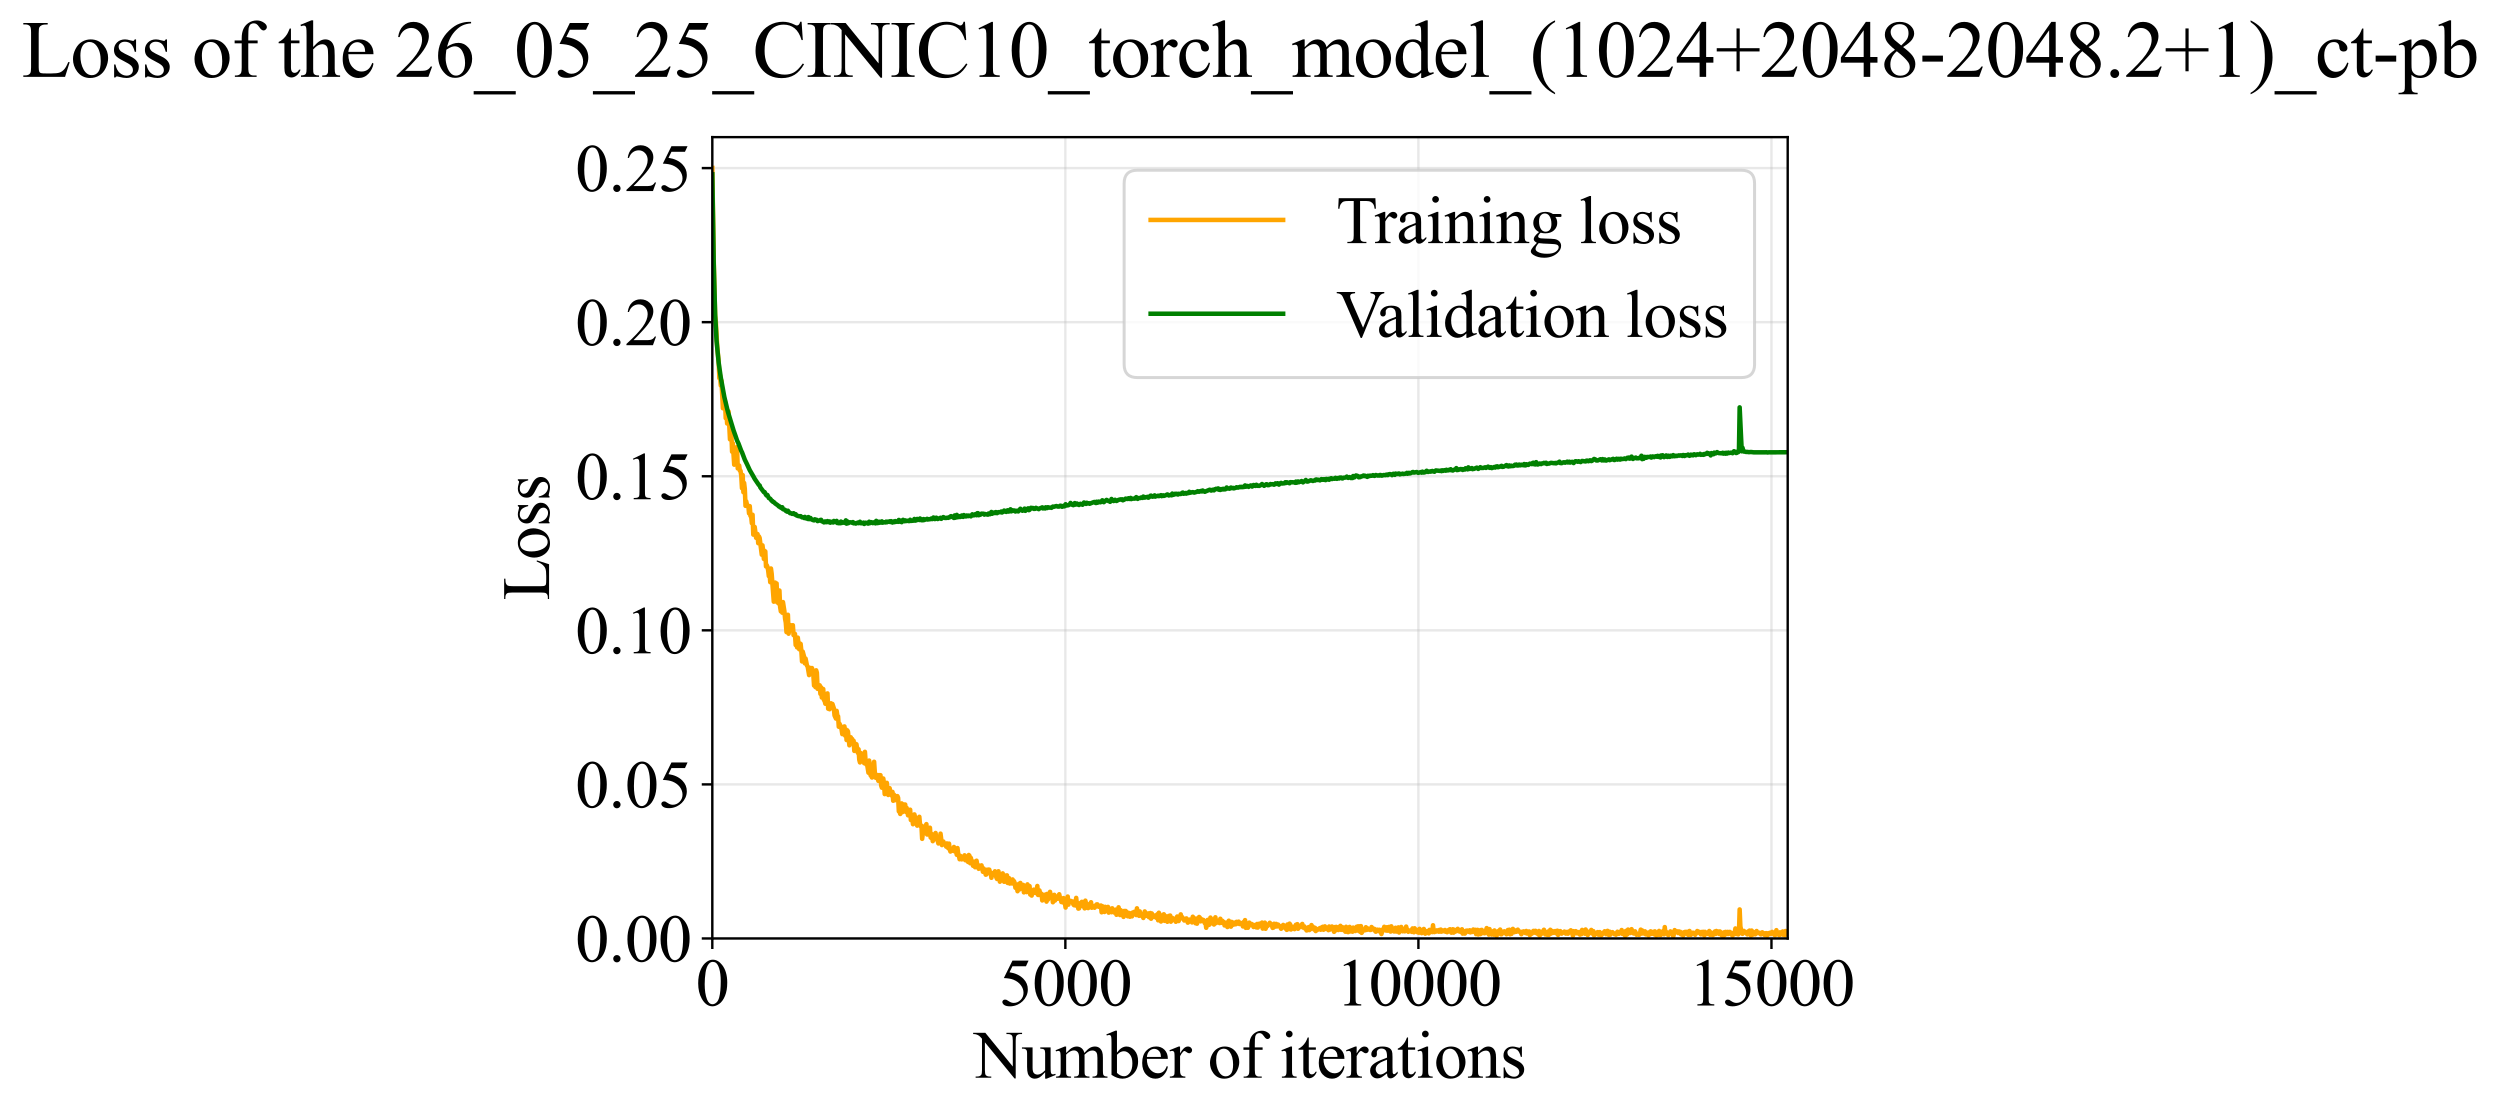 <?xml version="1.0" encoding="utf-8" standalone="no"?>
<!DOCTYPE svg PUBLIC "-//W3C//DTD SVG 1.1//EN"
  "http://www.w3.org/Graphics/SVG/1.1/DTD/svg11.dtd">
<svg xmlns:xlink="http://www.w3.org/1999/xlink" width="830.205pt" height="369.808pt" viewBox="0 0 830.205 369.808" xmlns="http://www.w3.org/2000/svg" version="1.1">
 <defs>
  <style type="text/css">*{stroke-linejoin: round; stroke-linecap: butt}</style>
 </defs>
 <g id="figure_1">
  <g id="patch_1">
   <path d="M 0 369.808 
L 830.205 369.808 
L 830.205 0 
L 0 0 
z
" style="fill: #ffffff"/>
  </g>
  <g id="axes_1">
   <g id="patch_2">
    <path d="M 236.543 311.644 
L 593.663 311.644 
L 593.663 45.532 
L 236.543 45.532 
z
" style="fill: #ffffff"/>
   </g>
   <g id="matplotlib.axis_1">
    <g id="xtick_1">
     <g id="line2d_1">
      <path d="M 236.543 311.644 
L 236.543 45.532 
" clip-path="url(#p169ca34d41)" style="fill: none; stroke: #b0b0b0; stroke-opacity: 0.3; stroke-width: 0.8; stroke-linecap: square"/>
     </g>
     <g id="line2d_2">
      <defs>
       <path id="mc15bcff39e" d="M 0 0 
L 0 3.5 
" style="stroke: #000000; stroke-width: 0.8"/>
      </defs>
      <g>
       <use xlink:href="#mc15bcff39e" x="236.543" y="311.644" style="stroke: #000000; stroke-width: 0.8"/>
      </g>
     </g>
     <g id="text_1">
      <!-- 0 -->
      <g transform="translate(231.043 333.92) scale(0.22 -0.22)">
       <defs>
        <path id="TimesNewRomanPSMT-30" d="M 231 2094 
Q 231 2819 450 3342 
Q 669 3866 1031 4122 
Q 1313 4325 1613 4325 
Q 2100 4325 2488 3828 
Q 2972 3213 2972 2159 
Q 2972 1422 2759 906 
Q 2547 391 2217 158 
Q 1888 -75 1581 -75 
Q 975 -75 572 641 
Q 231 1244 231 2094 
z
M 844 2016 
Q 844 1141 1059 588 
Q 1238 122 1591 122 
Q 1759 122 1940 273 
Q 2122 425 2216 781 
Q 2359 1319 2359 2297 
Q 2359 3022 2209 3506 
Q 2097 3866 1919 4016 
Q 1791 4119 1609 4119 
Q 1397 4119 1231 3928 
Q 1006 3669 925 3112 
Q 844 2556 844 2016 
z
" transform="scale(0.016)"/>
       </defs>
       <use xlink:href="#TimesNewRomanPSMT-30"/>
      </g>
     </g>
    </g>
    <g id="xtick_2">
     <g id="line2d_3">
      <path d="M 353.785 311.644 
L 353.785 45.532 
" clip-path="url(#p169ca34d41)" style="fill: none; stroke: #b0b0b0; stroke-opacity: 0.3; stroke-width: 0.8; stroke-linecap: square"/>
     </g>
     <g id="line2d_4">
      <g>
       <use xlink:href="#mc15bcff39e" x="353.785" y="311.644" style="stroke: #000000; stroke-width: 0.8"/>
      </g>
     </g>
     <g id="text_2">
      <!-- 5000 -->
      <g transform="translate(331.785 333.92) scale(0.22 -0.22)">
       <defs>
        <path id="TimesNewRomanPSMT-35" d="M 2778 4238 
L 2534 3706 
L 1259 3706 
L 981 3138 
Q 1809 3016 2294 2522 
Q 2709 2097 2709 1522 
Q 2709 1188 2573 903 
Q 2438 619 2231 419 
Q 2025 219 1772 97 
Q 1413 -75 1034 -75 
Q 653 -75 479 54 
Q 306 184 306 341 
Q 306 428 378 495 
Q 450 563 559 563 
Q 641 563 702 538 
Q 763 513 909 409 
Q 1144 247 1384 247 
Q 1750 247 2026 523 
Q 2303 800 2303 1197 
Q 2303 1581 2056 1914 
Q 1809 2247 1375 2428 
Q 1034 2569 447 2591 
L 1259 4238 
L 2778 4238 
z
" transform="scale(0.016)"/>
       </defs>
       <use xlink:href="#TimesNewRomanPSMT-35"/>
       <use xlink:href="#TimesNewRomanPSMT-30" transform="translate(50 0)"/>
       <use xlink:href="#TimesNewRomanPSMT-30" transform="translate(100 0)"/>
       <use xlink:href="#TimesNewRomanPSMT-30" transform="translate(150 0)"/>
      </g>
     </g>
    </g>
    <g id="xtick_3">
     <g id="line2d_5">
      <path d="M 471.027 311.644 
L 471.027 45.532 
" clip-path="url(#p169ca34d41)" style="fill: none; stroke: #b0b0b0; stroke-opacity: 0.3; stroke-width: 0.8; stroke-linecap: square"/>
     </g>
     <g id="line2d_6">
      <g>
       <use xlink:href="#mc15bcff39e" x="471.027" y="311.644" style="stroke: #000000; stroke-width: 0.8"/>
      </g>
     </g>
     <g id="text_3">
      <!-- 10000 -->
      <g transform="translate(443.527 333.92) scale(0.22 -0.22)">
       <defs>
        <path id="TimesNewRomanPSMT-31" d="M 750 3822 
L 1781 4325 
L 1884 4325 
L 1884 747 
Q 1884 391 1914 303 
Q 1944 216 2037 169 
Q 2131 122 2419 116 
L 2419 0 
L 825 0 
L 825 116 
Q 1125 122 1212 167 
Q 1300 213 1334 289 
Q 1369 366 1369 747 
L 1369 3034 
Q 1369 3497 1338 3628 
Q 1316 3728 1258 3775 
Q 1200 3822 1119 3822 
Q 1003 3822 797 3725 
L 750 3822 
z
" transform="scale(0.016)"/>
       </defs>
       <use xlink:href="#TimesNewRomanPSMT-31"/>
       <use xlink:href="#TimesNewRomanPSMT-30" transform="translate(50 0)"/>
       <use xlink:href="#TimesNewRomanPSMT-30" transform="translate(100 0)"/>
       <use xlink:href="#TimesNewRomanPSMT-30" transform="translate(150 0)"/>
       <use xlink:href="#TimesNewRomanPSMT-30" transform="translate(200 0)"/>
      </g>
     </g>
    </g>
    <g id="xtick_4">
     <g id="line2d_7">
      <path d="M 588.27 311.644 
L 588.27 45.532 
" clip-path="url(#p169ca34d41)" style="fill: none; stroke: #b0b0b0; stroke-opacity: 0.3; stroke-width: 0.8; stroke-linecap: square"/>
     </g>
     <g id="line2d_8">
      <g>
       <use xlink:href="#mc15bcff39e" x="588.27" y="311.644" style="stroke: #000000; stroke-width: 0.8"/>
      </g>
     </g>
     <g id="text_4">
      <!-- 15000 -->
      <g transform="translate(560.77 333.92) scale(0.22 -0.22)">
       <use xlink:href="#TimesNewRomanPSMT-31"/>
       <use xlink:href="#TimesNewRomanPSMT-35" transform="translate(50 0)"/>
       <use xlink:href="#TimesNewRomanPSMT-30" transform="translate(100 0)"/>
       <use xlink:href="#TimesNewRomanPSMT-30" transform="translate(150 0)"/>
       <use xlink:href="#TimesNewRomanPSMT-30" transform="translate(200 0)"/>
      </g>
     </g>
    </g>
    <g id="text_5">
     <!-- Number of iterations -->
     <g transform="translate(323.461 357.902) scale(0.22 -0.22)">
      <defs>
       <path id="TimesNewRomanPSMT-4e" d="M -84 4238 
L 1066 4238 
L 3656 1059 
L 3656 3503 
Q 3656 3894 3569 3991 
Q 3453 4122 3203 4122 
L 3056 4122 
L 3056 4238 
L 4531 4238 
L 4531 4122 
L 4381 4122 
Q 4113 4122 4000 3959 
Q 3931 3859 3931 3503 
L 3931 -69 
L 3819 -69 
L 1025 3344 
L 1025 734 
Q 1025 344 1109 247 
Q 1228 116 1475 116 
L 1625 116 
L 1625 0 
L 150 0 
L 150 116 
L 297 116 
Q 569 116 681 278 
Q 750 378 750 734 
L 750 3681 
Q 566 3897 470 3965 
Q 375 4034 191 4094 
Q 100 4122 -84 4122 
L -84 4238 
z
" transform="scale(0.016)"/>
       <path id="TimesNewRomanPSMT-75" d="M 2709 2863 
L 2709 1128 
Q 2709 631 2732 520 
Q 2756 409 2807 365 
Q 2859 322 2928 322 
Q 3025 322 3147 375 
L 3191 266 
L 2334 -88 
L 2194 -88 
L 2194 519 
Q 1825 119 1631 15 
Q 1438 -88 1222 -88 
Q 981 -88 804 51 
Q 628 191 559 409 
Q 491 628 491 1028 
L 491 2306 
Q 491 2509 447 2587 
Q 403 2666 317 2708 
Q 231 2750 6 2747 
L 6 2863 
L 1009 2863 
L 1009 947 
Q 1009 547 1148 422 
Q 1288 297 1484 297 
Q 1619 297 1789 381 
Q 1959 466 2194 703 
L 2194 2325 
Q 2194 2569 2105 2655 
Q 2016 2741 1734 2747 
L 1734 2863 
L 2709 2863 
z
" transform="scale(0.016)"/>
       <path id="TimesNewRomanPSMT-6d" d="M 1050 2338 
Q 1363 2650 1419 2697 
Q 1559 2816 1721 2881 
Q 1884 2947 2044 2947 
Q 2313 2947 2506 2790 
Q 2700 2634 2766 2338 
Q 3088 2713 3309 2830 
Q 3531 2947 3766 2947 
Q 3994 2947 4170 2830 
Q 4347 2713 4450 2447 
Q 4519 2266 4519 1878 
L 4519 647 
Q 4519 378 4559 278 
Q 4591 209 4675 161 
Q 4759 113 4950 113 
L 4950 0 
L 3538 0 
L 3538 113 
L 3597 113 
Q 3781 113 3884 184 
Q 3956 234 3988 344 
Q 4000 397 4000 647 
L 4000 1878 
Q 4000 2228 3916 2372 
Q 3794 2572 3525 2572 
Q 3359 2572 3192 2489 
Q 3025 2406 2788 2181 
L 2781 2147 
L 2788 2013 
L 2788 647 
Q 2788 353 2820 281 
Q 2853 209 2943 161 
Q 3034 113 3253 113 
L 3253 0 
L 1806 0 
L 1806 113 
Q 2044 113 2133 169 
Q 2222 225 2256 338 
Q 2272 391 2272 647 
L 2272 1878 
Q 2272 2228 2169 2381 
Q 2031 2581 1784 2581 
Q 1616 2581 1450 2491 
Q 1191 2353 1050 2181 
L 1050 647 
Q 1050 366 1089 281 
Q 1128 197 1204 155 
Q 1281 113 1516 113 
L 1516 0 
L 100 0 
L 100 113 
Q 297 113 375 155 
Q 453 197 493 289 
Q 534 381 534 647 
L 534 1741 
Q 534 2213 506 2350 
Q 484 2453 437 2492 
Q 391 2531 309 2531 
Q 222 2531 100 2484 
L 53 2597 
L 916 2947 
L 1050 2947 
L 1050 2338 
z
" transform="scale(0.016)"/>
       <path id="TimesNewRomanPSMT-62" d="M 984 2369 
Q 1400 2947 1881 2947 
Q 2322 2947 2650 2570 
Q 2978 2194 2978 1541 
Q 2978 778 2472 313 
Q 2038 -88 1503 -88 
Q 1253 -88 995 3 
Q 738 94 469 275 
L 469 3241 
Q 469 3728 445 3840 
Q 422 3953 372 3993 
Q 322 4034 247 4034 
Q 159 4034 28 3984 
L -16 4094 
L 844 4444 
L 984 4444 
L 984 2369 
z
M 984 2169 
L 984 456 
Q 1144 300 1314 220 
Q 1484 141 1663 141 
Q 1947 141 2192 453 
Q 2438 766 2438 1363 
Q 2438 1913 2192 2208 
Q 1947 2503 1634 2503 
Q 1469 2503 1303 2419 
Q 1178 2356 984 2169 
z
" transform="scale(0.016)"/>
       <path id="TimesNewRomanPSMT-65" d="M 681 1784 
Q 678 1147 991 784 
Q 1303 422 1725 422 
Q 2006 422 2214 576 
Q 2422 731 2563 1106 
L 2659 1044 
Q 2594 616 2278 264 
Q 1963 -88 1488 -88 
Q 972 -88 605 314 
Q 238 716 238 1394 
Q 238 2128 614 2539 
Q 991 2950 1559 2950 
Q 2041 2950 2350 2633 
Q 2659 2316 2659 1784 
L 681 1784 
z
M 681 1966 
L 2006 1966 
Q 1991 2241 1941 2353 
Q 1863 2528 1708 2628 
Q 1553 2728 1384 2728 
Q 1125 2728 920 2526 
Q 716 2325 681 1966 
z
" transform="scale(0.016)"/>
       <path id="TimesNewRomanPSMT-72" d="M 1038 2947 
L 1038 2303 
Q 1397 2947 1775 2947 
Q 1947 2947 2059 2842 
Q 2172 2738 2172 2600 
Q 2172 2478 2090 2393 
Q 2009 2309 1897 2309 
Q 1788 2309 1652 2417 
Q 1516 2525 1450 2525 
Q 1394 2525 1328 2463 
Q 1188 2334 1038 2041 
L 1038 669 
Q 1038 431 1097 309 
Q 1138 225 1241 169 
Q 1344 113 1538 113 
L 1538 0 
L 72 0 
L 72 113 
Q 291 113 397 181 
Q 475 231 506 341 
Q 522 394 522 644 
L 522 1753 
Q 522 2253 501 2348 
Q 481 2444 426 2487 
Q 372 2531 291 2531 
Q 194 2531 72 2484 
L 41 2597 
L 906 2947 
L 1038 2947 
z
" transform="scale(0.016)"/>
       <path id="TimesNewRomanPSMT-20" transform="scale(0.016)"/>
       <path id="TimesNewRomanPSMT-6f" d="M 1600 2947 
Q 2250 2947 2644 2453 
Q 2978 2031 2978 1484 
Q 2978 1100 2793 706 
Q 2609 313 2286 112 
Q 1963 -88 1566 -88 
Q 919 -88 538 428 
Q 216 863 216 1403 
Q 216 1797 411 2186 
Q 606 2575 925 2761 
Q 1244 2947 1600 2947 
z
M 1503 2744 
Q 1338 2744 1170 2645 
Q 1003 2547 900 2300 
Q 797 2053 797 1666 
Q 797 1041 1045 587 
Q 1294 134 1700 134 
Q 2003 134 2200 384 
Q 2397 634 2397 1244 
Q 2397 2006 2069 2444 
Q 1847 2744 1503 2744 
z
" transform="scale(0.016)"/>
       <path id="TimesNewRomanPSMT-66" d="M 1319 2638 
L 1319 756 
Q 1319 356 1406 250 
Q 1522 113 1716 113 
L 1975 113 
L 1975 0 
L 266 0 
L 266 113 
L 394 113 
Q 519 113 622 175 
Q 725 238 764 344 
Q 803 450 803 756 
L 803 2638 
L 247 2638 
L 247 2863 
L 803 2863 
L 803 3050 
Q 803 3478 940 3775 
Q 1078 4072 1361 4255 
Q 1644 4438 1997 4438 
Q 2325 4438 2600 4225 
Q 2781 4084 2781 3909 
Q 2781 3816 2700 3733 
Q 2619 3650 2525 3650 
Q 2453 3650 2373 3701 
Q 2294 3753 2178 3923 
Q 2063 4094 1966 4153 
Q 1869 4213 1750 4213 
Q 1606 4213 1506 4136 
Q 1406 4059 1362 3898 
Q 1319 3738 1319 3069 
L 1319 2863 
L 2056 2863 
L 2056 2638 
L 1319 2638 
z
" transform="scale(0.016)"/>
       <path id="TimesNewRomanPSMT-69" d="M 928 4444 
Q 1059 4444 1151 4351 
Q 1244 4259 1244 4128 
Q 1244 3997 1151 3903 
Q 1059 3809 928 3809 
Q 797 3809 703 3903 
Q 609 3997 609 4128 
Q 609 4259 701 4351 
Q 794 4444 928 4444 
z
M 1188 2947 
L 1188 647 
Q 1188 378 1227 289 
Q 1266 200 1342 156 
Q 1419 113 1622 113 
L 1622 0 
L 231 0 
L 231 113 
Q 441 113 512 153 
Q 584 194 626 287 
Q 669 381 669 647 
L 669 1750 
Q 669 2216 641 2353 
Q 619 2453 572 2492 
Q 525 2531 444 2531 
Q 356 2531 231 2484 
L 188 2597 
L 1050 2947 
L 1188 2947 
z
" transform="scale(0.016)"/>
       <path id="TimesNewRomanPSMT-74" d="M 1031 3803 
L 1031 2863 
L 1700 2863 
L 1700 2644 
L 1031 2644 
L 1031 788 
Q 1031 509 1111 412 
Q 1191 316 1316 316 
Q 1419 316 1516 380 
Q 1613 444 1666 569 
L 1788 569 
Q 1678 263 1478 108 
Q 1278 -47 1066 -47 
Q 922 -47 784 33 
Q 647 113 581 261 
Q 516 409 516 719 
L 516 2644 
L 63 2644 
L 63 2747 
Q 234 2816 414 2980 
Q 594 3144 734 3369 
Q 806 3488 934 3803 
L 1031 3803 
z
" transform="scale(0.016)"/>
       <path id="TimesNewRomanPSMT-61" d="M 1822 413 
Q 1381 72 1269 19 
Q 1100 -59 909 -59 
Q 613 -59 420 144 
Q 228 347 228 678 
Q 228 888 322 1041 
Q 450 1253 767 1440 
Q 1084 1628 1822 1897 
L 1822 2009 
Q 1822 2438 1686 2597 
Q 1550 2756 1291 2756 
Q 1094 2756 978 2650 
Q 859 2544 859 2406 
L 866 2225 
Q 866 2081 792 2003 
Q 719 1925 600 1925 
Q 484 1925 411 2006 
Q 338 2088 338 2228 
Q 338 2497 613 2722 
Q 888 2947 1384 2947 
Q 1766 2947 2009 2819 
Q 2194 2722 2281 2516 
Q 2338 2381 2338 1966 
L 2338 994 
Q 2338 584 2353 492 
Q 2369 400 2405 369 
Q 2441 338 2488 338 
Q 2538 338 2575 359 
Q 2641 400 2828 588 
L 2828 413 
Q 2478 -56 2159 -56 
Q 2006 -56 1915 50 
Q 1825 156 1822 413 
z
M 1822 616 
L 1822 1706 
Q 1350 1519 1213 1441 
Q 966 1303 859 1153 
Q 753 1003 753 825 
Q 753 600 887 451 
Q 1022 303 1197 303 
Q 1434 303 1822 616 
z
" transform="scale(0.016)"/>
       <path id="TimesNewRomanPSMT-6e" d="M 1034 2341 
Q 1538 2947 1994 2947 
Q 2228 2947 2397 2830 
Q 2566 2713 2666 2444 
Q 2734 2256 2734 1869 
L 2734 647 
Q 2734 375 2778 278 
Q 2813 200 2889 156 
Q 2966 113 3172 113 
L 3172 0 
L 1756 0 
L 1756 113 
L 1816 113 
Q 2016 113 2095 173 
Q 2175 234 2206 353 
Q 2219 400 2219 647 
L 2219 1819 
Q 2219 2209 2117 2386 
Q 2016 2563 1775 2563 
Q 1403 2563 1034 2156 
L 1034 647 
Q 1034 356 1069 288 
Q 1113 197 1189 155 
Q 1266 113 1500 113 
L 1500 0 
L 84 0 
L 84 113 
L 147 113 
Q 366 113 442 223 
Q 519 334 519 647 
L 519 1709 
Q 519 2225 495 2337 
Q 472 2450 423 2490 
Q 375 2531 294 2531 
Q 206 2531 84 2484 
L 38 2597 
L 900 2947 
L 1034 2947 
L 1034 2341 
z
" transform="scale(0.016)"/>
       <path id="TimesNewRomanPSMT-73" d="M 2050 2947 
L 2050 1972 
L 1947 1972 
Q 1828 2431 1642 2597 
Q 1456 2763 1169 2763 
Q 950 2763 815 2647 
Q 681 2531 681 2391 
Q 681 2216 781 2091 
Q 878 1963 1175 1819 
L 1631 1597 
Q 2266 1288 2266 781 
Q 2266 391 1970 151 
Q 1675 -88 1309 -88 
Q 1047 -88 709 6 
Q 606 38 541 38 
Q 469 38 428 -44 
L 325 -44 
L 325 978 
L 428 978 
Q 516 541 762 319 
Q 1009 97 1316 97 
Q 1531 97 1667 223 
Q 1803 350 1803 528 
Q 1803 744 1651 891 
Q 1500 1038 1047 1263 
Q 594 1488 453 1669 
Q 313 1847 313 2119 
Q 313 2472 555 2709 
Q 797 2947 1181 2947 
Q 1350 2947 1591 2875 
Q 1750 2828 1803 2828 
Q 1853 2828 1881 2850 
Q 1909 2872 1947 2947 
L 2050 2947 
z
" transform="scale(0.016)"/>
      </defs>
      <use xlink:href="#TimesNewRomanPSMT-4e"/>
      <use xlink:href="#TimesNewRomanPSMT-75" transform="translate(72.217 0)"/>
      <use xlink:href="#TimesNewRomanPSMT-6d" transform="translate(122.217 0)"/>
      <use xlink:href="#TimesNewRomanPSMT-62" transform="translate(200 0)"/>
      <use xlink:href="#TimesNewRomanPSMT-65" transform="translate(250 0)"/>
      <use xlink:href="#TimesNewRomanPSMT-72" transform="translate(294.385 0)"/>
      <use xlink:href="#TimesNewRomanPSMT-20" transform="translate(327.686 0)"/>
      <use xlink:href="#TimesNewRomanPSMT-6f" transform="translate(352.686 0)"/>
      <use xlink:href="#TimesNewRomanPSMT-66" transform="translate(402.686 0)"/>
      <use xlink:href="#TimesNewRomanPSMT-20" transform="translate(435.986 0)"/>
      <use xlink:href="#TimesNewRomanPSMT-69" transform="translate(460.986 0)"/>
      <use xlink:href="#TimesNewRomanPSMT-74" transform="translate(488.77 0)"/>
      <use xlink:href="#TimesNewRomanPSMT-65" transform="translate(516.553 0)"/>
      <use xlink:href="#TimesNewRomanPSMT-72" transform="translate(560.938 0)"/>
      <use xlink:href="#TimesNewRomanPSMT-61" transform="translate(594.238 0)"/>
      <use xlink:href="#TimesNewRomanPSMT-74" transform="translate(638.623 0)"/>
      <use xlink:href="#TimesNewRomanPSMT-69" transform="translate(666.406 0)"/>
      <use xlink:href="#TimesNewRomanPSMT-6f" transform="translate(694.189 0)"/>
      <use xlink:href="#TimesNewRomanPSMT-6e" transform="translate(744.189 0)"/>
      <use xlink:href="#TimesNewRomanPSMT-73" transform="translate(794.189 0)"/>
     </g>
    </g>
   </g>
   <g id="matplotlib.axis_2">
    <g id="ytick_1">
     <g id="line2d_9">
      <path d="M 236.543 311.644 
L 593.663 311.644 
" clip-path="url(#p169ca34d41)" style="fill: none; stroke: #b0b0b0; stroke-opacity: 0.3; stroke-width: 0.8; stroke-linecap: square"/>
     </g>
     <g id="line2d_10">
      <defs>
       <path id="m50bc09bb7f" d="M 0 0 
L -3.5 0 
" style="stroke: #000000; stroke-width: 0.8"/>
      </defs>
      <g>
       <use xlink:href="#m50bc09bb7f" x="236.543" y="311.644" style="stroke: #000000; stroke-width: 0.8"/>
      </g>
     </g>
     <g id="text_6">
      <!-- 0.00 -->
      <g transform="translate(191.043 319.282) scale(0.22 -0.22)">
       <defs>
        <path id="TimesNewRomanPSMT-2e" d="M 800 606 
Q 947 606 1047 504 
Q 1147 403 1147 259 
Q 1147 116 1045 14 
Q 944 -88 800 -88 
Q 656 -88 554 14 
Q 453 116 453 259 
Q 453 406 554 506 
Q 656 606 800 606 
z
" transform="scale(0.016)"/>
       </defs>
       <use xlink:href="#TimesNewRomanPSMT-30"/>
       <use xlink:href="#TimesNewRomanPSMT-2e" transform="translate(50 0)"/>
       <use xlink:href="#TimesNewRomanPSMT-30" transform="translate(75 0)"/>
       <use xlink:href="#TimesNewRomanPSMT-30" transform="translate(125 0)"/>
      </g>
     </g>
    </g>
    <g id="ytick_2">
     <g id="line2d_11">
      <path d="M 236.543 260.479 
L 593.663 260.479 
" clip-path="url(#p169ca34d41)" style="fill: none; stroke: #b0b0b0; stroke-opacity: 0.3; stroke-width: 0.8; stroke-linecap: square"/>
     </g>
     <g id="line2d_12">
      <g>
       <use xlink:href="#m50bc09bb7f" x="236.543" y="260.479" style="stroke: #000000; stroke-width: 0.8"/>
      </g>
     </g>
     <g id="text_7">
      <!-- 0.05 -->
      <g transform="translate(191.043 268.117) scale(0.22 -0.22)">
       <use xlink:href="#TimesNewRomanPSMT-30"/>
       <use xlink:href="#TimesNewRomanPSMT-2e" transform="translate(50 0)"/>
       <use xlink:href="#TimesNewRomanPSMT-30" transform="translate(75 0)"/>
       <use xlink:href="#TimesNewRomanPSMT-35" transform="translate(125 0)"/>
      </g>
     </g>
    </g>
    <g id="ytick_3">
     <g id="line2d_13">
      <path d="M 236.543 209.315 
L 593.663 209.315 
" clip-path="url(#p169ca34d41)" style="fill: none; stroke: #b0b0b0; stroke-opacity: 0.3; stroke-width: 0.8; stroke-linecap: square"/>
     </g>
     <g id="line2d_14">
      <g>
       <use xlink:href="#m50bc09bb7f" x="236.543" y="209.315" style="stroke: #000000; stroke-width: 0.8"/>
      </g>
     </g>
     <g id="text_8">
      <!-- 0.10 -->
      <g transform="translate(191.043 216.953) scale(0.22 -0.22)">
       <use xlink:href="#TimesNewRomanPSMT-30"/>
       <use xlink:href="#TimesNewRomanPSMT-2e" transform="translate(50 0)"/>
       <use xlink:href="#TimesNewRomanPSMT-31" transform="translate(75 0)"/>
       <use xlink:href="#TimesNewRomanPSMT-30" transform="translate(125 0)"/>
      </g>
     </g>
    </g>
    <g id="ytick_4">
     <g id="line2d_15">
      <path d="M 236.543 158.15 
L 593.663 158.15 
" clip-path="url(#p169ca34d41)" style="fill: none; stroke: #b0b0b0; stroke-opacity: 0.3; stroke-width: 0.8; stroke-linecap: square"/>
     </g>
     <g id="line2d_16">
      <g>
       <use xlink:href="#m50bc09bb7f" x="236.543" y="158.15" style="stroke: #000000; stroke-width: 0.8"/>
      </g>
     </g>
     <g id="text_9">
      <!-- 0.15 -->
      <g transform="translate(191.043 165.789) scale(0.22 -0.22)">
       <use xlink:href="#TimesNewRomanPSMT-30"/>
       <use xlink:href="#TimesNewRomanPSMT-2e" transform="translate(50 0)"/>
       <use xlink:href="#TimesNewRomanPSMT-31" transform="translate(75 0)"/>
       <use xlink:href="#TimesNewRomanPSMT-35" transform="translate(125 0)"/>
      </g>
     </g>
    </g>
    <g id="ytick_5">
     <g id="line2d_17">
      <path d="M 236.543 106.986 
L 593.663 106.986 
" clip-path="url(#p169ca34d41)" style="fill: none; stroke: #b0b0b0; stroke-opacity: 0.3; stroke-width: 0.8; stroke-linecap: square"/>
     </g>
     <g id="line2d_18">
      <g>
       <use xlink:href="#m50bc09bb7f" x="236.543" y="106.986" style="stroke: #000000; stroke-width: 0.8"/>
      </g>
     </g>
     <g id="text_10">
      <!-- 0.20 -->
      <g transform="translate(191.043 114.624) scale(0.22 -0.22)">
       <defs>
        <path id="TimesNewRomanPSMT-32" d="M 2934 816 
L 2638 0 
L 138 0 
L 138 116 
Q 1241 1122 1691 1759 
Q 2141 2397 2141 2925 
Q 2141 3328 1894 3587 
Q 1647 3847 1303 3847 
Q 991 3847 742 3664 
Q 494 3481 375 3128 
L 259 3128 
Q 338 3706 661 4015 
Q 984 4325 1469 4325 
Q 1984 4325 2329 3994 
Q 2675 3663 2675 3213 
Q 2675 2891 2525 2569 
Q 2294 2063 1775 1497 
Q 997 647 803 472 
L 1909 472 
Q 2247 472 2383 497 
Q 2519 522 2628 598 
Q 2738 675 2819 816 
L 2934 816 
z
" transform="scale(0.016)"/>
       </defs>
       <use xlink:href="#TimesNewRomanPSMT-30"/>
       <use xlink:href="#TimesNewRomanPSMT-2e" transform="translate(50 0)"/>
       <use xlink:href="#TimesNewRomanPSMT-32" transform="translate(75 0)"/>
       <use xlink:href="#TimesNewRomanPSMT-30" transform="translate(125 0)"/>
      </g>
     </g>
    </g>
    <g id="ytick_6">
     <g id="line2d_19">
      <path d="M 236.543 55.822 
L 593.663 55.822 
" clip-path="url(#p169ca34d41)" style="fill: none; stroke: #b0b0b0; stroke-opacity: 0.3; stroke-width: 0.8; stroke-linecap: square"/>
     </g>
     <g id="line2d_20">
      <g>
       <use xlink:href="#m50bc09bb7f" x="236.543" y="55.822" style="stroke: #000000; stroke-width: 0.8"/>
      </g>
     </g>
     <g id="text_11">
      <!-- 0.25 -->
      <g transform="translate(191.043 63.46) scale(0.22 -0.22)">
       <use xlink:href="#TimesNewRomanPSMT-30"/>
       <use xlink:href="#TimesNewRomanPSMT-2e" transform="translate(50 0)"/>
       <use xlink:href="#TimesNewRomanPSMT-32" transform="translate(75 0)"/>
       <use xlink:href="#TimesNewRomanPSMT-35" transform="translate(125 0)"/>
      </g>
     </g>
    </g>
    <g id="text_12">
     <!-- Loss -->
     <g transform="translate(182.337 199.369) rotate(-90) scale(0.22 -0.22)">
      <defs>
       <path id="TimesNewRomanPSMT-4c" d="M 3669 1172 
L 3772 1150 
L 3409 0 
L 128 0 
L 128 116 
L 288 116 
Q 556 116 672 291 
Q 738 391 738 753 
L 738 3488 
Q 738 3884 650 3984 
Q 528 4122 288 4122 
L 128 4122 
L 128 4238 
L 2047 4238 
L 2047 4122 
Q 1709 4125 1573 4059 
Q 1438 3994 1388 3894 
Q 1338 3794 1338 3416 
L 1338 753 
Q 1338 494 1388 397 
Q 1425 331 1503 300 
Q 1581 269 1991 269 
L 2300 269 
Q 2788 269 2984 341 
Q 3181 413 3343 595 
Q 3506 778 3669 1172 
z
" transform="scale(0.016)"/>
      </defs>
      <use xlink:href="#TimesNewRomanPSMT-4c"/>
      <use xlink:href="#TimesNewRomanPSMT-6f" transform="translate(61.084 0)"/>
      <use xlink:href="#TimesNewRomanPSMT-73" transform="translate(111.084 0)"/>
      <use xlink:href="#TimesNewRomanPSMT-73" transform="translate(150 0)"/>
     </g>
    </g>
   </g>
   <g id="line2d_21">
    <path d="M 236.543 55.764 
L 237.012 86.081 
L 237.481 104.936 
L 237.716 106.921 
L 238.185 115.232 
L 238.654 120.184 
L 238.889 125.603 
L 239.124 124.636 
L 239.358 128.028 
L 239.593 126.448 
L 240.062 135.577 
L 240.297 132.149 
L 240.532 133.891 
L 240.766 133.32 
L 241.001 138.881 
L 241.235 136.661 
L 241.47 140.636 
L 241.705 139.64 
L 241.939 136.634 
L 242.409 145.897 
L 242.643 144.226 
L 242.878 143.657 
L 243.113 150.006 
L 243.347 147.206 
L 243.816 154.312 
L 244.051 149.892 
L 244.286 151.307 
L 244.755 148.418 
L 244.99 155.549 
L 245.224 154.675 
L 245.459 154.583 
L 245.694 156.298 
L 245.928 156.36 
L 246.163 158.064 
L 246.398 162.121 
L 246.632 157.756 
L 246.867 163.456 
L 247.101 160.378 
L 247.336 162.316 
L 247.571 167.982 
L 247.805 166.479 
L 248.04 167.532 
L 248.275 167.875 
L 248.509 167.966 
L 248.744 170.49 
L 248.979 168.077 
L 249.213 171.344 
L 249.448 171.497 
L 249.682 173.768 
L 249.917 170.943 
L 250.152 177.539 
L 250.386 177.552 
L 250.621 174.991 
L 251.09 178.607 
L 251.325 178.433 
L 251.56 177.35 
L 251.794 180.382 
L 252.029 178.135 
L 252.263 178.645 
L 252.967 184.203 
L 253.202 181.099 
L 253.437 182.89 
L 253.671 185.621 
L 253.906 182.933 
L 254.141 183.122 
L 254.375 188.093 
L 254.61 187.672 
L 254.845 188.218 
L 255.079 189.306 
L 255.314 191.324 
L 255.548 190.116 
L 255.783 193.326 
L 256.018 188.788 
L 256.252 190.488 
L 256.956 199.805 
L 257.191 195.649 
L 257.426 193.468 
L 257.66 195.795 
L 257.895 193.755 
L 258.129 200.05 
L 258.364 197.995 
L 258.599 200.437 
L 258.833 196.1 
L 259.068 201.565 
L 259.303 203.027 
L 259.537 201.073 
L 259.772 203.465 
L 260.007 199.939 
L 260.476 202.928 
L 260.71 205.459 
L 260.945 206.761 
L 261.18 209.907 
L 261.414 204.764 
L 261.649 204.158 
L 261.884 210.438 
L 262.118 208.633 
L 262.353 208.619 
L 262.588 207.607 
L 262.822 209.166 
L 263.291 207.629 
L 263.526 210.919 
L 263.761 210.818 
L 263.995 210.508 
L 264.23 214.212 
L 264.465 213.28 
L 264.699 214.989 
L 264.934 211.748 
L 265.403 215.599 
L 265.638 213.685 
L 265.873 213.825 
L 266.107 216.065 
L 266.342 219.653 
L 266.576 216.394 
L 267.046 218.18 
L 267.28 220.296 
L 267.515 218.706 
L 267.984 221.049 
L 268.219 221.356 
L 268.688 224.19 
L 268.923 221.778 
L 269.157 223.12 
L 269.392 222.095 
L 269.627 221.843 
L 269.861 222.59 
L 270.096 224.125 
L 270.331 227.662 
L 270.565 224.511 
L 270.8 228.186 
L 271.035 222.604 
L 271.269 223.423 
L 271.504 228.75 
L 271.738 227.552 
L 271.973 228.495 
L 272.208 227.58 
L 272.442 230.424 
L 272.677 228.257 
L 272.912 231.641 
L 273.146 229.63 
L 273.381 228.818 
L 273.616 232.465 
L 273.85 232.724 
L 274.085 233.707 
L 274.32 232.968 
L 274.789 230.266 
L 275.023 235.349 
L 275.258 234.948 
L 275.493 235.525 
L 275.727 233.956 
L 275.962 233.546 
L 276.197 235.06 
L 276.431 233.774 
L 276.901 235.211 
L 277.135 237.592 
L 277.604 238.629 
L 277.839 236.065 
L 278.074 237.706 
L 278.308 237.875 
L 278.543 241.337 
L 278.778 240.33 
L 279.247 241.347 
L 279.482 242.29 
L 279.716 243.798 
L 279.951 241.488 
L 280.185 242.445 
L 280.42 241.228 
L 280.655 244.303 
L 280.889 242.227 
L 281.124 245.744 
L 281.359 242.531 
L 281.593 242.932 
L 282.063 247.507 
L 282.532 244.837 
L 282.766 246.306 
L 283.001 245.418 
L 283.236 246.678 
L 283.47 246.003 
L 283.705 249.362 
L 283.94 246.909 
L 284.174 247.731 
L 284.409 247.153 
L 284.878 250.022 
L 285.113 248.811 
L 285.348 252.3 
L 285.582 253.191 
L 285.817 250.041 
L 286.051 252.725 
L 286.286 252.121 
L 286.521 252.204 
L 286.755 251.534 
L 286.99 253.449 
L 287.225 249.669 
L 287.459 252.927 
L 287.694 253.876 
L 287.929 253.685 
L 288.398 256.603 
L 288.632 252.571 
L 288.867 254.2 
L 289.102 257.471 
L 289.336 257.716 
L 289.571 258.2 
L 290.04 255.932 
L 290.275 252.974 
L 290.51 256.448 
L 290.744 258.241 
L 290.979 258.332 
L 291.213 257.346 
L 291.683 259.311 
L 291.917 257.397 
L 292.152 259.354 
L 292.387 257.422 
L 292.621 260.87 
L 292.856 261.58 
L 293.091 258.505 
L 293.325 258.536 
L 293.56 260.223 
L 293.795 263.712 
L 294.029 261.186 
L 294.264 262.538 
L 294.498 259.967 
L 294.733 263.386 
L 294.968 263.994 
L 295.437 261.746 
L 295.672 263.159 
L 295.906 263.166 
L 296.141 264.219 
L 296.376 262.97 
L 296.61 265.919 
L 296.845 263.849 
L 297.079 265.775 
L 297.549 264.368 
L 297.783 265.577 
L 298.018 264.377 
L 298.253 264.965 
L 298.487 269.426 
L 298.722 269.559 
L 298.957 270.301 
L 299.191 268.953 
L 299.426 266.802 
L 299.66 269.696 
L 299.895 267.461 
L 300.13 267.133 
L 300.364 269.154 
L 300.599 267.169 
L 300.834 269.633 
L 301.068 268.261 
L 301.303 269.133 
L 301.538 270.75 
L 301.772 269.323 
L 302.007 270.511 
L 302.242 268.886 
L 302.476 272.316 
L 302.711 270.574 
L 302.945 271.693 
L 303.18 273.708 
L 303.649 270.45 
L 304.588 274.181 
L 304.823 273.149 
L 305.057 273.294 
L 305.292 271.247 
L 305.526 273.961 
L 305.761 274.403 
L 305.996 274.177 
L 306.23 278.561 
L 306.7 274.821 
L 306.934 274.973 
L 307.169 274.382 
L 307.404 274.158 
L 307.638 273.678 
L 307.873 277.122 
L 308.107 277.116 
L 308.811 274.87 
L 309.046 278.12 
L 309.281 278.296 
L 309.515 277.019 
L 309.75 279.334 
L 309.985 277.581 
L 310.219 278.76 
L 310.454 278.134 
L 310.688 276.621 
L 310.923 278.31 
L 311.158 278.275 
L 311.627 280.1 
L 311.862 278.196 
L 312.096 279.036 
L 312.331 276.838 
L 312.8 280.638 
L 313.27 279.46 
L 313.504 280.162 
L 313.739 280.256 
L 313.973 280.506 
L 314.208 281.158 
L 314.443 280.084 
L 314.677 281.291 
L 314.912 281.686 
L 315.147 280.149 
L 315.381 282.026 
L 315.616 282.78 
L 316.085 282.434 
L 316.554 282.542 
L 316.789 281.268 
L 317.024 282.712 
L 317.493 282.687 
L 317.728 283.864 
L 317.962 281.633 
L 318.197 283.486 
L 318.432 284.168 
L 318.666 285.342 
L 318.901 284.21 
L 319.135 284.487 
L 319.37 285.38 
L 319.605 284.808 
L 319.839 285.059 
L 320.309 284.037 
L 320.543 285.652 
L 320.778 284.829 
L 321.013 285.799 
L 321.247 284.774 
L 321.482 286.245 
L 321.717 283.93 
L 321.951 284.202 
L 322.186 286.671 
L 322.42 284.92 
L 322.655 286.344 
L 322.89 286.196 
L 323.124 287.505 
L 323.359 286.134 
L 323.594 287.644 
L 323.828 287.997 
L 324.063 286.023 
L 324.298 285.826 
L 324.532 287.256 
L 324.767 287.2 
L 325.001 288.513 
L 325.236 287.554 
L 325.471 288.084 
L 325.705 288.253 
L 325.94 287.37 
L 326.409 289.504 
L 326.644 288.42 
L 326.879 288.803 
L 327.348 290.468 
L 327.582 290.366 
L 327.817 288.808 
L 328.052 289.57 
L 328.286 288.775 
L 328.521 288.792 
L 328.756 289.695 
L 328.99 289.866 
L 329.225 291.497 
L 329.46 289.933 
L 329.929 290.482 
L 330.164 290.551 
L 330.398 289.34 
L 330.867 291.366 
L 331.102 291.896 
L 331.571 289.333 
L 332.041 292.798 
L 332.275 291.032 
L 332.51 292.133 
L 332.745 292.265 
L 332.979 290.035 
L 333.448 292.819 
L 333.683 290.732 
L 333.918 292.764 
L 334.152 292.1 
L 334.387 290.684 
L 334.622 293.206 
L 334.856 292.96 
L 335.091 291.614 
L 335.326 293.417 
L 335.56 293.264 
L 335.795 292.466 
L 336.029 293.372 
L 336.264 292.054 
L 336.499 293.423 
L 336.733 292.62 
L 336.968 293.232 
L 337.203 294.81 
L 337.437 294.556 
L 337.672 294.689 
L 337.907 295.96 
L 338.141 294.241 
L 338.376 293.496 
L 338.61 295.336 
L 338.845 293.217 
L 339.08 294.78 
L 339.314 294.646 
L 339.549 294.068 
L 339.784 293.865 
L 340.018 296.342 
L 340.253 295.841 
L 340.488 296.023 
L 340.722 294.301 
L 340.957 296.255 
L 341.192 293.685 
L 341.426 294.337 
L 341.661 294.379 
L 341.895 294.258 
L 342.13 297.075 
L 342.365 296.543 
L 342.599 297.408 
L 342.834 295.698 
L 343.069 296.242 
L 343.303 295.43 
L 343.538 296.388 
L 343.773 296.547 
L 344.242 295.891 
L 344.476 294.222 
L 344.711 297.193 
L 344.946 297.21 
L 345.18 295.701 
L 345.415 296.667 
L 345.65 296.694 
L 345.884 296.834 
L 346.119 299.026 
L 346.354 297.384 
L 346.588 297.181 
L 346.823 297.298 
L 347.057 297.692 
L 347.292 297.015 
L 347.527 299.412 
L 347.761 296.85 
L 347.996 298.758 
L 348.231 298.071 
L 348.465 297.825 
L 348.7 296.168 
L 348.935 297.459 
L 349.169 298.028 
L 349.404 297.606 
L 349.639 299.624 
L 349.873 297.757 
L 350.108 297.16 
L 350.342 299.056 
L 350.577 298.169 
L 350.812 298.144 
L 351.046 298.001 
L 351.281 298.456 
L 351.516 297.455 
L 351.75 296.97 
L 351.985 298.083 
L 352.22 298.21 
L 352.454 299.544 
L 352.689 298.907 
L 352.923 299.666 
L 353.158 298.244 
L 353.627 299.844 
L 353.862 301.379 
L 354.097 298.365 
L 354.331 299.296 
L 354.566 297.725 
L 354.801 300.42 
L 355.035 299.313 
L 355.504 299.144 
L 355.974 299.388 
L 356.208 299.352 
L 356.443 300.353 
L 356.678 300.608 
L 356.912 299.554 
L 357.147 300.704 
L 357.382 298.171 
L 357.616 300.374 
L 357.851 299.858 
L 358.086 301.731 
L 358.32 301.675 
L 358.789 299.87 
L 359.024 299.769 
L 359.259 299.482 
L 359.493 299.886 
L 359.728 301.034 
L 359.963 300.28 
L 360.197 301.654 
L 360.432 299.092 
L 360.667 300.118 
L 360.901 300.082 
L 361.136 301.496 
L 361.37 301.552 
L 361.84 300.264 
L 362.074 300.917 
L 362.309 299.619 
L 362.544 301.444 
L 362.778 300.862 
L 363.248 301.074 
L 363.482 301.444 
L 363.717 300.74 
L 363.951 301.054 
L 364.186 300.329 
L 364.421 300.324 
L 364.655 301.021 
L 364.89 301.116 
L 365.125 300.856 
L 365.359 300.866 
L 365.594 300.708 
L 365.829 302.953 
L 366.063 300.923 
L 366.298 302.291 
L 366.532 301.62 
L 366.767 302.851 
L 367.002 301.137 
L 367.236 301.957 
L 367.706 301.691 
L 367.94 301.166 
L 368.175 303.073 
L 368.41 301.736 
L 368.644 302.226 
L 368.879 302.063 
L 369.114 302.926 
L 369.348 301.631 
L 369.583 302.728 
L 369.817 302.333 
L 370.052 303.049 
L 370.287 302.302 
L 370.521 302.07 
L 370.756 303.787 
L 371.225 302.759 
L 371.46 301.296 
L 371.929 303.875 
L 372.164 302.259 
L 372.633 303.855 
L 372.868 302.864 
L 373.102 304.484 
L 373.337 302.51 
L 373.572 303.287 
L 373.806 302.509 
L 374.041 302.771 
L 374.276 304.078 
L 374.51 304.282 
L 374.745 303.108 
L 374.979 303.353 
L 375.214 304.433 
L 375.449 303.438 
L 375.683 303.243 
L 375.918 304.306 
L 376.153 303.026 
L 376.387 303.196 
L 376.622 302.832 
L 376.857 302.766 
L 377.091 303.064 
L 377.326 303.882 
L 377.561 301.637 
L 377.795 303.497 
L 378.03 303.461 
L 378.264 304.124 
L 378.499 302.67 
L 378.734 304.049 
L 378.968 304.069 
L 379.203 303.573 
L 379.672 304.834 
L 379.907 304.098 
L 380.142 302.67 
L 380.611 304.133 
L 380.845 303.456 
L 381.08 303.993 
L 381.315 303.318 
L 381.549 304.594 
L 382.019 303.204 
L 382.253 305.092 
L 382.488 303.333 
L 382.957 304.502 
L 383.192 304.369 
L 383.426 304.486 
L 383.661 304.004 
L 383.896 304.712 
L 384.13 304.866 
L 384.365 303.593 
L 384.6 305.623 
L 384.834 303.102 
L 385.069 303.599 
L 385.538 306.021 
L 386.007 304.418 
L 386.242 304.413 
L 386.477 303.612 
L 386.711 305.787 
L 386.946 304.139 
L 387.181 304.616 
L 387.415 304.59 
L 387.65 306.102 
L 387.885 305.419 
L 388.119 304.159 
L 388.354 304.697 
L 388.589 304.034 
L 388.823 306.071 
L 389.292 304.818 
L 389.527 305.463 
L 389.762 305.146 
L 389.996 305.587 
L 390.231 305.74 
L 390.466 306.1 
L 390.7 304.73 
L 390.935 304.355 
L 391.17 305.581 
L 391.404 305.868 
L 391.873 304.426 
L 392.108 303.647 
L 392.343 304.918 
L 392.577 304.546 
L 393.281 305.689 
L 393.516 305.341 
L 393.751 305.558 
L 393.985 304.985 
L 394.454 306.399 
L 394.689 306.188 
L 394.924 305.437 
L 395.158 305.361 
L 395.862 306.323 
L 396.097 304.426 
L 396.332 304.805 
L 396.566 305.573 
L 396.801 305.023 
L 397.036 306.61 
L 397.27 306.087 
L 397.505 306.738 
L 397.739 304.923 
L 397.974 305.065 
L 398.209 304.51 
L 398.443 304.727 
L 398.678 305.963 
L 398.913 305.87 
L 399.147 305.309 
L 399.382 305.794 
L 399.617 305.496 
L 400.086 306.573 
L 400.32 306.171 
L 400.555 308.103 
L 400.79 307.24 
L 401.024 305.49 
L 401.259 306.636 
L 401.494 307.134 
L 401.728 306.935 
L 401.963 304.712 
L 402.198 305.894 
L 402.432 306.178 
L 402.667 305.314 
L 402.901 305.386 
L 403.136 307.016 
L 403.605 304.613 
L 403.84 306.54 
L 404.075 305.662 
L 404.309 306.175 
L 404.544 306.068 
L 404.779 306.099 
L 405.013 306.546 
L 405.248 305.101 
L 405.717 306.448 
L 405.952 305.8 
L 406.186 306.223 
L 406.421 306.193 
L 406.656 307.326 
L 406.89 306.808 
L 407.36 306.375 
L 407.594 307.853 
L 407.829 307.621 
L 408.064 305.752 
L 408.298 307.085 
L 408.533 307.223 
L 408.767 307.729 
L 409.002 306.143 
L 409.237 307.222 
L 409.706 306.384 
L 409.941 306.994 
L 410.175 306.373 
L 410.41 306.911 
L 410.645 306.115 
L 410.879 306.716 
L 411.348 306.061 
L 411.583 306.844 
L 411.818 306.823 
L 412.287 306.545 
L 412.522 306.963 
L 412.756 307.651 
L 412.991 306.186 
L 413.226 306.354 
L 413.46 305.558 
L 413.695 308.123 
L 413.929 307.31 
L 414.399 308.103 
L 414.868 306.384 
L 415.103 307.288 
L 415.337 307.204 
L 415.572 306.806 
L 415.807 306.925 
L 416.041 307.187 
L 416.276 307.843 
L 416.511 307.177 
L 417.214 307.984 
L 417.449 306.829 
L 417.684 308.039 
L 417.918 307.541 
L 418.153 306.761 
L 418.388 306.722 
L 418.857 307.636 
L 419.092 306.366 
L 419.326 308.372 
L 419.561 306.801 
L 419.795 307.055 
L 420.03 306.39 
L 420.265 308.433 
L 420.734 307.353 
L 420.969 307.48 
L 421.673 306.432 
L 422.376 307.37 
L 422.611 308.13 
L 422.846 308.075 
L 423.08 306.755 
L 423.315 307.768 
L 423.784 306.811 
L 424.019 307.67 
L 424.254 307.022 
L 424.488 307.06 
L 424.723 307.535 
L 424.958 307.525 
L 425.427 308.426 
L 425.661 307.619 
L 425.896 307.493 
L 426.131 307.15 
L 426.365 307.66 
L 426.6 307.461 
L 426.835 308.295 
L 427.069 308.399 
L 427.304 308.787 
L 427.539 307.009 
L 428.008 308.54 
L 428.242 306.725 
L 428.477 307.053 
L 428.712 308.67 
L 428.946 307.713 
L 429.181 308.402 
L 429.65 307.761 
L 429.885 308.548 
L 430.12 308.004 
L 430.354 307.083 
L 430.589 307.824 
L 430.823 306.89 
L 431.058 308.434 
L 431.293 308.088 
L 431.762 307.765 
L 432.466 306.827 
L 432.701 308.021 
L 432.935 307.648 
L 433.17 307.669 
L 433.405 308.38 
L 433.639 308.232 
L 433.874 308.976 
L 434.108 308.927 
L 434.578 307.874 
L 434.812 308.86 
L 435.047 308.345 
L 435.282 308.531 
L 435.516 307.203 
L 435.751 307.969 
L 435.986 307.741 
L 436.455 308.734 
L 436.689 308.109 
L 436.924 309.193 
L 437.159 308.489 
L 437.393 308.849 
L 438.332 308.188 
L 438.567 308.753 
L 438.801 308.041 
L 439.27 307.766 
L 439.505 308.754 
L 439.74 307.766 
L 439.974 307.625 
L 440.209 308.503 
L 440.913 308.297 
L 441.148 308.889 
L 441.382 307.674 
L 441.617 308.713 
L 441.851 307.842 
L 442.086 308.583 
L 442.321 307.672 
L 442.555 308.387 
L 442.79 308.167 
L 443.025 309.443 
L 443.259 307.874 
L 443.494 308.997 
L 443.729 307.796 
L 443.963 308.375 
L 444.198 308.22 
L 444.433 308.851 
L 444.667 307.831 
L 444.902 308.333 
L 445.136 307.456 
L 445.371 308.79 
L 445.606 308.027 
L 445.84 307.913 
L 446.075 308.791 
L 446.31 308.944 
L 446.544 308.96 
L 446.779 309.41 
L 447.014 307.773 
L 447.248 308.253 
L 447.483 309.491 
L 447.717 309.538 
L 448.187 307.816 
L 448.421 309.309 
L 448.656 308.672 
L 448.891 308.558 
L 449.125 309.409 
L 449.36 308.039 
L 449.829 308.747 
L 450.064 309.189 
L 450.533 307.745 
L 450.768 308.782 
L 451.002 307.61 
L 451.237 309.171 
L 451.472 307.599 
L 451.706 309.449 
L 451.941 307.545 
L 452.176 309.786 
L 452.88 308.63 
L 453.114 308.899 
L 453.349 308.91 
L 453.583 307.916 
L 453.818 308.813 
L 454.053 308.235 
L 454.287 308.707 
L 454.757 308.542 
L 454.991 308.83 
L 455.226 308.805 
L 455.461 307.848 
L 456.164 308.712 
L 456.399 308.455 
L 456.634 309.141 
L 456.868 309.408 
L 457.103 309.279 
L 457.338 308.72 
L 457.807 309.04 
L 458.042 308.755 
L 458.276 309.437 
L 458.511 308.865 
L 458.745 310.169 
L 459.215 308.622 
L 459.449 308.909 
L 459.684 307.773 
L 459.919 308.904 
L 460.153 308.631 
L 460.388 309.057 
L 460.623 307.914 
L 460.857 309.071 
L 461.092 308.913 
L 461.326 307.797 
L 461.561 307.945 
L 461.796 309.363 
L 462.03 307.614 
L 462.5 309.087 
L 462.969 309.328 
L 463.204 308.361 
L 463.438 308.095 
L 463.673 309.354 
L 463.908 308.248 
L 464.142 308.824 
L 464.377 307.971 
L 464.611 309.665 
L 464.846 308.658 
L 465.081 308.842 
L 465.315 307.822 
L 465.55 308.972 
L 465.785 309.272 
L 466.019 308.566 
L 466.254 309.132 
L 466.489 309.288 
L 466.958 307.705 
L 467.192 308.708 
L 467.427 308.723 
L 467.662 309.436 
L 467.896 309.141 
L 468.131 309.17 
L 468.6 308.898 
L 468.835 309.464 
L 469.07 308.312 
L 469.539 309.589 
L 469.773 308.27 
L 470.008 308.87 
L 470.243 308.721 
L 470.477 308.91 
L 470.712 309.575 
L 471.181 309.736 
L 471.416 308.453 
L 471.885 309.351 
L 472.12 309.878 
L 472.355 309.056 
L 472.589 309.202 
L 472.824 308.496 
L 473.058 309.067 
L 473.293 310.055 
L 473.528 309.633 
L 473.762 309.636 
L 473.997 309.219 
L 474.232 309.225 
L 474.466 309.951 
L 474.701 308.794 
L 474.936 309.502 
L 475.17 308.939 
L 475.639 309.539 
L 475.874 307.256 
L 476.109 309.328 
L 476.343 309.529 
L 476.578 309.114 
L 476.813 309.388 
L 477.047 308.971 
L 477.282 308.961 
L 477.751 309.391 
L 477.986 308.808 
L 478.22 309.378 
L 478.455 308.695 
L 478.69 309.395 
L 479.159 308.982 
L 479.628 309.287 
L 479.863 308.834 
L 480.098 309.425 
L 480.332 309.296 
L 480.567 309.567 
L 480.802 309.007 
L 481.505 308.575 
L 481.74 309.436 
L 481.975 309.725 
L 482.209 309.554 
L 482.444 308.587 
L 482.679 309.721 
L 482.913 308.742 
L 483.148 309.441 
L 483.383 309.028 
L 483.617 309.235 
L 483.852 308.99 
L 484.086 308.448 
L 484.556 309.302 
L 484.79 308.888 
L 485.025 309.442 
L 485.26 309.18 
L 485.494 308.595 
L 485.729 310.041 
L 485.964 309.191 
L 486.198 309.322 
L 486.433 310.034 
L 486.667 309.759 
L 486.902 309.059 
L 487.371 309.039 
L 487.841 309.482 
L 488.075 308.925 
L 488.31 309.633 
L 488.779 309.066 
L 489.014 309.479 
L 489.248 308.671 
L 489.483 309.196 
L 489.718 309.064 
L 489.952 308.779 
L 490.187 310.212 
L 490.422 309.071 
L 490.656 308.788 
L 490.891 310.337 
L 491.126 308.935 
L 491.36 309.07 
L 491.595 310.215 
L 491.83 308.845 
L 492.064 308.796 
L 492.299 309.879 
L 492.533 309.378 
L 492.768 309.361 
L 493.003 309.934 
L 493.237 309.662 
L 493.707 308.198 
L 494.176 309.935 
L 494.411 310.374 
L 494.645 308.536 
L 494.88 310.091 
L 495.114 309.494 
L 495.349 310.354 
L 495.818 309.256 
L 496.053 310.386 
L 496.288 308.987 
L 496.757 309.527 
L 496.992 310.816 
L 497.226 309.512 
L 497.695 309.121 
L 497.93 309.719 
L 498.165 308.689 
L 498.399 310.255 
L 498.634 310.262 
L 498.869 309.958 
L 499.103 309.409 
L 499.338 309.68 
L 499.573 309.27 
L 499.807 309.867 
L 500.042 309.696 
L 500.277 310.264 
L 500.746 308.838 
L 500.98 309.554 
L 501.215 308.743 
L 501.45 310.272 
L 501.684 309.324 
L 501.919 310.136 
L 502.388 308.461 
L 502.623 309.566 
L 502.858 309.578 
L 503.092 309.423 
L 503.327 308.977 
L 503.561 309.425 
L 504.031 308.722 
L 504.265 309.277 
L 504.5 309.309 
L 504.735 309.549 
L 504.969 309.402 
L 505.204 310.247 
L 505.673 309.439 
L 505.908 309.294 
L 506.142 309.312 
L 506.377 309.731 
L 506.612 309.872 
L 506.846 309.161 
L 507.081 310.005 
L 507.316 309.883 
L 507.785 309.306 
L 508.02 310.562 
L 508.254 310.158 
L 508.489 310.155 
L 508.724 310.026 
L 508.958 309.754 
L 509.193 309.142 
L 509.427 309.157 
L 509.662 309.728 
L 509.897 309.104 
L 510.131 309.859 
L 510.366 309.876 
L 510.601 310.017 
L 510.835 310.307 
L 511.07 309.16 
L 511.305 310.728 
L 511.539 310.025 
L 511.774 310.173 
L 512.008 310.023 
L 512.243 309.323 
L 512.478 309.759 
L 512.712 308.755 
L 513.182 310.319 
L 513.651 310.044 
L 513.886 310.465 
L 514.12 309.335 
L 514.355 310.469 
L 514.589 310.038 
L 514.824 308.761 
L 515.059 310.042 
L 515.528 309.19 
L 515.763 309.767 
L 515.997 309.761 
L 516.232 309.613 
L 516.467 309.194 
L 516.701 309.907 
L 517.17 309.067 
L 517.405 310.482 
L 517.64 309.624 
L 517.874 309.916 
L 518.109 309.196 
L 518.344 309.484 
L 518.578 310.05 
L 518.813 309.772 
L 519.048 309.772 
L 519.517 309.355 
L 519.986 310.05 
L 520.221 309.499 
L 520.69 310.071 
L 520.925 309.36 
L 521.159 309.363 
L 521.394 309.217 
L 521.629 308.937 
L 521.863 309.226 
L 522.333 310.784 
L 522.567 309.231 
L 522.802 309.375 
L 523.036 309.933 
L 523.271 309.225 
L 523.506 309.942 
L 523.975 309.514 
L 524.444 310.225 
L 524.679 310.37 
L 524.914 309.386 
L 525.148 310.226 
L 525.383 308.805 
L 525.617 309.513 
L 525.852 309.371 
L 526.087 309.086 
L 526.321 310.087 
L 526.556 308.672 
L 526.791 309.23 
L 527.025 309.239 
L 527.26 310.518 
L 527.729 309.664 
L 527.964 309.813 
L 528.199 309.536 
L 528.433 308.812 
L 528.668 309.993 
L 529.137 309.219 
L 529.372 310.661 
L 529.606 310.094 
L 529.841 310.235 
L 530.545 309.53 
L 530.78 310.381 
L 531.014 310.385 
L 531.249 309.531 
L 531.483 309.963 
L 531.718 310.672 
L 532.891 309.252 
L 533.126 309.962 
L 533.361 310.249 
L 533.595 309.812 
L 533.83 309.118 
L 534.064 309.539 
L 534.299 310.539 
L 534.534 309.396 
L 534.768 310.392 
L 535.003 309.683 
L 535.238 309.691 
L 535.472 309.55 
L 536.176 310.25 
L 536.411 310.253 
L 536.645 310.406 
L 537.115 309.408 
L 537.349 309.976 
L 537.584 310.121 
L 537.819 309.549 
L 538.053 309.548 
L 538.288 309.837 
L 538.523 308.842 
L 538.757 310.124 
L 538.992 309.833 
L 539.227 310.264 
L 539.461 310.123 
L 539.696 310.837 
L 539.93 309.129 
L 540.165 310.41 
L 540.4 310.267 
L 540.634 308.702 
L 541.104 309.129 
L 541.338 309.84 
L 541.573 309.557 
L 541.808 308.561 
L 542.277 309.839 
L 542.511 309.989 
L 542.746 309.849 
L 542.981 309.277 
L 543.45 310.415 
L 543.919 310.13 
L 544.154 310.418 
L 544.389 310.417 
L 544.623 309.987 
L 544.858 308.717 
L 545.092 310.027 
L 545.327 308.969 
L 545.562 309.981 
L 545.796 309.985 
L 546.031 309.837 
L 546.266 309.277 
L 546.5 310.277 
L 546.735 309.705 
L 546.97 310.287 
L 547.204 309.71 
L 547.439 310.704 
L 547.674 309.716 
L 548.143 309.278 
L 548.377 310.135 
L 548.612 309.708 
L 549.081 309.427 
L 549.316 310.27 
L 549.551 309.281 
L 549.785 309.843 
L 550.02 310.707 
L 550.255 309.714 
L 550.724 310.419 
L 550.958 309.144 
L 551.428 310.569 
L 551.662 310.134 
L 551.897 309.427 
L 552.132 309.856 
L 552.366 309.145 
L 552.601 310.285 
L 552.836 307.868 
L 553.07 309.856 
L 553.305 309.438 
L 553.774 310.15 
L 554.009 310.575 
L 554.713 309.299 
L 554.947 310.005 
L 555.182 309.865 
L 555.417 310.004 
L 555.651 311 
L 555.886 310.153 
L 556.121 308.874 
L 556.355 309.583 
L 556.824 309.302 
L 557.059 309.299 
L 557.294 309.869 
L 557.528 309.304 
L 557.763 309.727 
L 557.998 309.441 
L 558.232 310.297 
L 558.467 310.155 
L 558.702 309.868 
L 558.936 310.724 
L 559.171 309.591 
L 559.405 310.157 
L 559.64 309.448 
L 559.875 309.875 
L 560.109 309.448 
L 560.344 309.446 
L 560.579 310.442 
L 560.813 310.441 
L 561.048 309.163 
L 561.283 310.301 
L 561.517 310.443 
L 561.752 309.877 
L 561.986 309.733 
L 562.221 309.876 
L 562.456 309.737 
L 562.69 309.876 
L 562.925 310.443 
L 563.16 310.016 
L 563.394 309.877 
L 563.629 309.171 
L 563.864 309.313 
L 564.098 309.737 
L 564.333 309.453 
L 564.567 309.737 
L 564.802 310.303 
L 565.271 309.461 
L 565.506 310.168 
L 565.741 309.454 
L 565.975 310.733 
L 566.21 309.454 
L 566.445 310.022 
L 566.679 310.02 
L 566.914 309.87 
L 567.149 310.161 
L 567.618 309.165 
L 567.852 310.431 
L 568.087 309.594 
L 568.322 310.154 
L 568.556 310.017 
L 568.791 310.592 
L 569.026 309.739 
L 569.26 310.171 
L 569.495 309.308 
L 569.73 310.163 
L 569.964 309.168 
L 570.199 309.883 
L 570.433 309.302 
L 570.903 310.169 
L 571.137 309.313 
L 571.607 309.741 
L 571.841 310.741 
L 572.076 310.31 
L 572.311 311.02 
L 572.545 309.599 
L 572.78 310.452 
L 573.014 309.459 
L 573.249 310.028 
L 573.484 310.172 
L 573.718 309.459 
L 573.953 310.173 
L 574.188 309.604 
L 574.422 309.461 
L 574.657 309.745 
L 574.892 309.757 
L 575.126 310.458 
L 575.361 310.74 
L 575.596 309.883 
L 575.83 310.091 
L 576.065 309.743 
L 576.299 308.326 
L 576.534 310.17 
L 576.769 310.032 
L 577.238 310.314 
L 577.473 310.006 
L 577.707 302.008 
L 577.942 307.62 
L 578.411 309.881 
L 578.646 310.118 
L 579.115 309.142 
L 579.819 309.875 
L 580.288 310.305 
L 580.523 309.309 
L 580.758 309.597 
L 580.992 309.027 
L 581.461 310.731 
L 581.696 309.027 
L 581.931 310.45 
L 582.165 309.454 
L 582.4 310.166 
L 582.635 309.741 
L 582.869 310.29 
L 583.104 309.869 
L 583.339 309.174 
L 583.573 309.872 
L 584.043 309.881 
L 584.277 309.741 
L 584.512 309.885 
L 584.746 310.312 
L 584.981 309.74 
L 585.216 309.599 
L 585.45 310.023 
L 585.685 309.876 
L 585.92 310.454 
L 586.154 310.596 
L 586.389 309.887 
L 586.624 309.886 
L 586.858 310.731 
L 587.093 310.454 
L 587.327 309.885 
L 587.562 309.887 
L 587.797 309.744 
L 588.031 310.171 
L 588.501 309.46 
L 588.735 309.887 
L 588.97 310.028 
L 589.205 310.458 
L 589.439 310.6 
L 589.908 308.893 
L 590.143 310.17 
L 590.378 309.743 
L 590.612 310.03 
L 590.847 310.6 
L 591.082 309.605 
L 591.316 309.885 
L 591.551 309.889 
L 591.786 310.308 
L 592.02 309.321 
L 592.255 310.457 
L 592.489 309.889 
L 592.724 310.599 
L 592.959 309.173 
L 593.193 310.317 
L 593.663 309.889 
L 593.663 309.889 
" clip-path="url(#p169ca34d41)" style="fill: none; stroke: #ffa500; stroke-width: 1.5; stroke-linecap: square"/>
   </g>
   <g id="line2d_22">
    <path d="M 236.543 57.893 
L 237.012 87.265 
L 237.481 104.323 
L 237.951 113.176 
L 238.654 120.418 
L 239.358 125.387 
L 240.532 131.805 
L 241.705 136.704 
L 243.582 142.875 
L 244.286 144.867 
L 244.755 146.263 
L 245.224 147.25 
L 246.163 149.741 
L 246.398 150.173 
L 247.336 152.66 
L 248.04 154.091 
L 248.979 156.132 
L 250.152 158.149 
L 250.621 159.017 
L 252.029 161.09 
L 252.263 161.207 
L 252.498 161.855 
L 253.671 163.432 
L 253.906 163.399 
L 254.375 164.31 
L 254.61 164.567 
L 254.845 164.38 
L 255.314 165.383 
L 255.783 165.617 
L 256.252 166.287 
L 256.487 166.355 
L 256.722 166.689 
L 256.956 166.711 
L 257.426 167.194 
L 258.364 167.849 
L 258.599 168.147 
L 258.833 168.145 
L 259.068 168.47 
L 259.303 168.424 
L 259.537 168.725 
L 259.772 168.452 
L 260.007 169.075 
L 260.71 169.326 
L 260.945 169.65 
L 261.414 169.92 
L 261.649 169.598 
L 261.884 170.009 
L 262.118 170.14 
L 262.353 170.412 
L 262.822 170.473 
L 263.057 170.648 
L 263.526 170.426 
L 263.995 170.886 
L 264.23 170.752 
L 264.465 171.133 
L 264.934 171.33 
L 265.638 171.475 
L 265.873 171.405 
L 266.342 171.799 
L 266.811 171.781 
L 267.046 172.024 
L 267.28 171.654 
L 267.515 172.107 
L 267.75 172.134 
L 267.984 171.894 
L 268.219 172.335 
L 268.454 171.71 
L 268.688 172.397 
L 268.923 172.288 
L 269.157 172.016 
L 269.392 172.455 
L 269.627 172.501 
L 269.861 172.666 
L 270.331 172.804 
L 270.565 172.446 
L 270.8 172.698 
L 271.035 172.579 
L 271.269 172.663 
L 271.504 173.057 
L 271.973 172.853 
L 272.208 172.884 
L 272.442 172.659 
L 272.677 172.621 
L 272.912 173.105 
L 273.381 173.283 
L 273.616 173.477 
L 273.85 173.196 
L 274.085 173.149 
L 274.32 173.416 
L 274.554 173.298 
L 274.789 173.046 
L 275.023 173.395 
L 275.258 173.408 
L 275.493 173.151 
L 275.727 173.578 
L 276.197 173.283 
L 276.431 173.299 
L 276.666 173.504 
L 276.901 172.998 
L 277.135 173.336 
L 277.604 173.392 
L 277.839 172.98 
L 278.074 173.695 
L 278.308 173.625 
L 278.543 173.754 
L 278.778 173.633 
L 279.012 173.765 
L 279.247 173.203 
L 279.482 173.684 
L 279.716 173.393 
L 280.185 173.588 
L 280.42 173.47 
L 280.655 173.665 
L 280.889 172.809 
L 281.124 173.899 
L 281.359 173.143 
L 281.593 173.755 
L 281.828 173.688 
L 282.063 173.447 
L 282.766 173.475 
L 283.001 173.605 
L 283.236 173.376 
L 283.47 173.787 
L 283.705 173.647 
L 284.174 173.873 
L 284.878 173.529 
L 285.113 173.738 
L 285.582 173.261 
L 285.817 173.747 
L 286.521 173.77 
L 286.755 173.543 
L 286.99 173.999 
L 287.459 173.576 
L 287.694 173.72 
L 287.929 173.618 
L 288.163 173.852 
L 288.398 173.859 
L 288.632 173.255 
L 288.867 173.733 
L 289.336 173.408 
L 289.806 173.72 
L 290.04 173.467 
L 290.275 173.665 
L 290.51 173.648 
L 290.744 173.799 
L 290.979 172.971 
L 291.213 173.243 
L 291.448 173.718 
L 291.683 173.267 
L 291.917 173.62 
L 292.152 173.264 
L 292.387 173.522 
L 292.621 173.55 
L 292.856 173.135 
L 293.091 173.581 
L 293.56 173.418 
L 294.029 173.49 
L 294.264 173.227 
L 294.498 173.444 
L 294.733 173.241 
L 295.202 173.28 
L 295.437 173.112 
L 295.672 173.349 
L 295.906 173.06 
L 296.376 173.529 
L 296.61 173.226 
L 296.845 173.157 
L 297.079 173.394 
L 297.314 173.041 
L 297.549 173.297 
L 298.018 173.131 
L 298.253 173.296 
L 298.487 172.663 
L 298.722 173.157 
L 298.957 173.268 
L 299.191 172.896 
L 299.426 173.403 
L 299.895 172.627 
L 300.364 173.092 
L 300.599 172.811 
L 300.834 173.051 
L 301.068 172.924 
L 301.538 172.967 
L 301.772 173.061 
L 302.007 173.022 
L 302.242 172.605 
L 302.476 172.985 
L 303.415 172.883 
L 303.649 172.343 
L 303.884 172.9 
L 304.353 172.776 
L 304.588 172.331 
L 305.292 172.686 
L 305.526 172.179 
L 305.996 172.761 
L 306.23 172.483 
L 306.465 172.772 
L 306.7 172.377 
L 306.934 172.688 
L 307.169 172.462 
L 307.404 172.533 
L 307.873 172.295 
L 308.107 172.528 
L 308.342 172.417 
L 308.811 172.449 
L 309.281 172.188 
L 309.515 172.382 
L 309.75 172.327 
L 309.985 171.848 
L 310.219 172.241 
L 310.454 172.372 
L 310.688 172.282 
L 310.923 171.914 
L 311.392 172.355 
L 312.331 171.95 
L 312.566 172.297 
L 313.27 171.715 
L 313.739 172.009 
L 314.208 171.996 
L 314.677 171.915 
L 314.912 171.966 
L 315.147 171.787 
L 315.381 171.782 
L 315.616 171.486 
L 315.851 171.409 
L 316.789 172.001 
L 317.024 171.17 
L 317.258 171.929 
L 317.493 171.688 
L 317.728 170.982 
L 317.962 171.773 
L 318.197 171.665 
L 318.432 171.701 
L 318.666 171.406 
L 318.901 171.67 
L 319.135 171.604 
L 319.37 171.187 
L 319.605 171.512 
L 319.839 171.644 
L 320.074 171.046 
L 320.543 171.468 
L 320.778 171.5 
L 321.013 171.194 
L 321.247 171.228 
L 321.482 171.419 
L 321.717 171.206 
L 321.951 171.351 
L 322.186 171.277 
L 322.42 171.468 
L 322.89 170.79 
L 323.359 171.152 
L 323.594 171.032 
L 323.828 170.777 
L 324.063 171.026 
L 324.298 171.102 
L 324.532 170.426 
L 324.767 170.416 
L 325.001 171.095 
L 325.705 170.86 
L 325.94 170.575 
L 326.409 170.606 
L 326.644 170.603 
L 326.879 170.898 
L 327.113 170.702 
L 328.052 170.909 
L 328.286 170.525 
L 328.521 170.74 
L 328.756 170.76 
L 329.225 170.015 
L 329.46 170.62 
L 329.929 170.302 
L 330.164 170.184 
L 330.398 170.388 
L 330.633 170.065 
L 330.867 170.094 
L 331.102 170.407 
L 331.571 170.079 
L 332.275 170.112 
L 332.51 169.865 
L 332.745 170.197 
L 332.979 170.001 
L 333.214 169.976 
L 333.448 169.548 
L 333.683 169.847 
L 333.918 169.666 
L 334.152 169.994 
L 334.387 169.826 
L 334.622 169.452 
L 334.856 169.883 
L 335.091 169.848 
L 335.326 169.69 
L 335.56 169.128 
L 335.795 169.813 
L 336.029 169.409 
L 336.264 169.693 
L 336.499 169.504 
L 336.968 169.546 
L 337.203 169.866 
L 337.672 169.61 
L 337.907 169.606 
L 338.141 169.834 
L 338.845 168.95 
L 339.08 169.336 
L 339.549 169.613 
L 340.018 169.312 
L 340.253 168.897 
L 340.488 169.644 
L 340.722 169.423 
L 340.957 169.034 
L 341.192 169.166 
L 341.426 168.812 
L 341.661 169.416 
L 341.895 169.321 
L 342.365 168.629 
L 342.599 168.799 
L 342.834 168.693 
L 343.069 168.709 
L 343.303 168.995 
L 343.773 168.965 
L 344.007 168.642 
L 344.946 169.078 
L 345.18 168.867 
L 345.884 168.598 
L 346.119 168.486 
L 346.354 168.843 
L 346.588 168.659 
L 346.823 168.652 
L 347.057 168.856 
L 347.292 168.461 
L 347.527 168.701 
L 347.761 168.718 
L 347.996 168.441 
L 348.231 168.553 
L 348.935 168.573 
L 349.169 168.638 
L 349.639 168.22 
L 349.873 168.314 
L 350.812 168.046 
L 351.281 168.232 
L 351.75 168.21 
L 351.985 167.969 
L 352.22 167.925 
L 352.689 168.282 
L 352.923 168.196 
L 353.158 167.979 
L 353.393 168.155 
L 353.627 168.066 
L 353.862 167.451 
L 354.097 167.867 
L 354.801 167.774 
L 355.27 167.509 
L 355.504 167.016 
L 355.739 167.491 
L 356.443 167.76 
L 356.678 167.287 
L 356.912 167.07 
L 357.147 167.572 
L 357.382 167.476 
L 357.616 167.195 
L 357.851 167.552 
L 358.086 167.4 
L 358.32 167.696 
L 358.789 167.297 
L 359.493 167.617 
L 359.728 167.363 
L 359.963 166.878 
L 360.197 166.954 
L 360.432 167.236 
L 360.667 167.336 
L 360.901 166.959 
L 361.136 167.208 
L 361.605 167.099 
L 361.84 167.29 
L 362.778 166.916 
L 363.248 166.737 
L 363.482 166.692 
L 363.717 166.972 
L 363.951 167.049 
L 364.186 166.608 
L 364.421 166.95 
L 364.655 166.858 
L 364.89 166.564 
L 365.359 166.798 
L 365.594 166.728 
L 366.063 166.133 
L 366.532 166.769 
L 367.471 166.007 
L 368.175 166.427 
L 368.41 166.436 
L 368.644 166.642 
L 368.879 166.438 
L 369.114 165.698 
L 369.348 166.103 
L 369.583 166.18 
L 369.817 166.379 
L 370.052 166.267 
L 370.287 165.973 
L 370.756 166.371 
L 371.46 165.997 
L 372.164 165.819 
L 372.398 165.951 
L 372.633 165.801 
L 372.868 166.136 
L 373.337 165.927 
L 373.806 165.575 
L 374.276 165.689 
L 374.51 165.7 
L 374.745 165.458 
L 375.214 165.707 
L 375.449 165.352 
L 375.683 165.736 
L 375.918 165.597 
L 376.857 165.575 
L 377.326 165.088 
L 377.561 165.516 
L 377.795 165.671 
L 378.03 165.407 
L 378.734 165.387 
L 378.968 165.2 
L 379.438 165.348 
L 379.672 164.899 
L 380.142 165.26 
L 380.376 165.11 
L 380.611 165.139 
L 381.08 164.985 
L 381.315 165.279 
L 381.549 165.172 
L 382.019 164.634 
L 382.253 164.581 
L 382.488 164.87 
L 382.723 164.954 
L 382.957 164.836 
L 383.192 164.884 
L 383.426 164.505 
L 383.661 164.925 
L 383.896 164.775 
L 384.365 164.711 
L 384.6 164.616 
L 384.834 164.768 
L 385.538 164.435 
L 385.773 164.757 
L 386.242 164.488 
L 386.477 164.679 
L 386.946 164.532 
L 387.65 164.195 
L 387.885 164.288 
L 388.119 164.536 
L 388.823 164.348 
L 389.058 164.491 
L 389.292 163.904 
L 389.527 164.33 
L 389.762 164.31 
L 390.231 163.967 
L 390.466 164.132 
L 390.7 163.96 
L 390.935 164.029 
L 391.17 164.223 
L 391.404 163.98 
L 392.108 164.057 
L 392.343 163.952 
L 392.577 163.642 
L 392.812 163.571 
L 393.047 163.97 
L 393.281 163.875 
L 393.516 163.913 
L 393.751 163.717 
L 393.985 163.92 
L 394.22 163.705 
L 394.689 163.747 
L 394.924 163.311 
L 395.158 163.637 
L 396.097 163.414 
L 396.566 163.588 
L 397.505 163.307 
L 397.739 163.118 
L 397.974 163.278 
L 398.209 163.296 
L 398.443 163.133 
L 398.678 163.165 
L 398.913 163.012 
L 399.147 163.204 
L 399.382 162.881 
L 400.086 163.316 
L 400.555 163.105 
L 401.728 162.621 
L 402.198 162.908 
L 402.432 162.856 
L 402.667 162.634 
L 403.136 162.835 
L 403.371 162.475 
L 403.605 162.468 
L 403.84 162.316 
L 404.309 162.495 
L 404.544 162.191 
L 404.779 162.623 
L 405.248 162.7 
L 405.483 162.417 
L 405.717 162.568 
L 406.186 162.322 
L 406.421 162.535 
L 406.656 162.395 
L 406.89 162.496 
L 407.36 161.887 
L 407.594 162.251 
L 407.829 162.169 
L 408.298 162.294 
L 408.767 161.904 
L 409.002 162.088 
L 409.237 162.125 
L 409.471 162.023 
L 409.706 162.184 
L 410.41 161.979 
L 410.645 161.803 
L 411.114 161.932 
L 411.818 161.67 
L 412.052 161.787 
L 412.287 161.671 
L 412.522 161.775 
L 412.756 161.671 
L 412.991 161.745 
L 413.46 161.198 
L 413.695 161.642 
L 413.929 161.377 
L 414.164 161.365 
L 414.633 161.685 
L 414.868 161.402 
L 415.103 161.419 
L 415.337 161.203 
L 415.572 161.256 
L 415.807 161.573 
L 416.041 161.413 
L 416.276 161.062 
L 416.511 161.13 
L 416.745 161.335 
L 416.98 161.356 
L 417.214 160.988 
L 417.684 161.346 
L 417.918 161.276 
L 418.153 161.359 
L 418.857 161.009 
L 419.092 160.737 
L 419.795 161.328 
L 420.499 160.81 
L 420.734 160.827 
L 420.969 161.121 
L 421.438 161.097 
L 421.907 160.744 
L 422.142 160.848 
L 422.611 160.778 
L 423.08 160.962 
L 423.315 160.845 
L 423.55 160.518 
L 424.019 160.714 
L 424.254 160.463 
L 424.723 160.933 
L 425.192 160.455 
L 425.427 160.358 
L 425.661 160.569 
L 426.6 160.481 
L 426.835 160.139 
L 427.069 160.385 
L 427.304 160.147 
L 428.242 160.477 
L 428.477 160.124 
L 429.885 160.183 
L 430.12 160.337 
L 430.354 159.919 
L 430.589 160.307 
L 431.058 159.884 
L 431.293 160.155 
L 431.527 160 
L 431.762 160.016 
L 432.231 159.747 
L 432.701 160.187 
L 432.935 159.96 
L 433.17 159.89 
L 433.639 159.395 
L 433.874 159.798 
L 434.108 159.93 
L 434.343 159.899 
L 434.812 159.692 
L 435.282 159.49 
L 435.751 159.636 
L 435.986 159.722 
L 436.455 159.534 
L 436.689 159.579 
L 436.924 159.263 
L 437.159 159.22 
L 437.393 159.406 
L 437.628 159.295 
L 438.332 159.522 
L 438.801 159.109 
L 439.036 159.33 
L 439.27 159.154 
L 439.505 159.331 
L 439.74 159.12 
L 439.974 159.368 
L 440.209 159.434 
L 440.444 159.031 
L 440.678 159.215 
L 440.913 159.229 
L 441.148 159.028 
L 441.382 159.317 
L 441.617 158.989 
L 442.086 158.804 
L 442.321 159.088 
L 442.79 158.924 
L 443.259 158.984 
L 443.494 158.688 
L 443.963 159.012 
L 444.198 158.786 
L 444.433 158.747 
L 444.667 158.904 
L 444.902 158.601 
L 445.371 158.594 
L 445.606 158.852 
L 445.84 158.885 
L 446.075 158.669 
L 447.014 158.556 
L 447.248 158.269 
L 447.717 158.699 
L 448.187 158.447 
L 448.656 158.759 
L 448.891 158.506 
L 449.125 158.756 
L 449.36 158.08 
L 449.595 158.557 
L 449.829 158.49 
L 450.298 157.888 
L 450.768 158.018 
L 451.002 158.147 
L 451.237 158.514 
L 451.472 158.292 
L 451.706 158.445 
L 451.941 158.221 
L 452.41 158.175 
L 452.645 157.952 
L 452.88 157.911 
L 453.114 158.094 
L 453.349 157.991 
L 453.818 158.251 
L 454.053 158.363 
L 454.287 157.992 
L 454.757 158.114 
L 454.991 157.944 
L 455.461 157.991 
L 455.695 157.963 
L 455.93 157.785 
L 456.399 158.04 
L 456.634 157.966 
L 456.868 157.746 
L 457.572 157.936 
L 457.807 157.855 
L 458.042 157.933 
L 458.276 157.741 
L 458.511 157.752 
L 458.745 157.949 
L 458.98 157.936 
L 459.449 157.756 
L 460.153 157.793 
L 460.388 157.617 
L 460.857 157.772 
L 461.092 157.503 
L 461.326 157.545 
L 461.561 157.429 
L 461.796 157.55 
L 462.03 157.543 
L 462.265 157.784 
L 462.5 157.42 
L 462.734 157.34 
L 463.204 157.688 
L 463.438 157.266 
L 463.673 157.418 
L 463.908 157.322 
L 464.142 157.408 
L 464.377 157.254 
L 464.611 157.242 
L 464.846 157.531 
L 465.315 157.372 
L 465.55 157.406 
L 465.785 157.292 
L 466.019 157.407 
L 466.958 157.271 
L 467.192 157.031 
L 467.427 157.332 
L 467.896 157.026 
L 468.131 157.228 
L 468.6 157.075 
L 469.07 156.764 
L 469.304 156.75 
L 469.539 156.94 
L 470.477 156.758 
L 470.947 157.02 
L 471.416 156.894 
L 471.885 156.76 
L 472.12 156.967 
L 472.355 156.631 
L 472.824 156.935 
L 473.058 156.761 
L 473.293 156.819 
L 473.762 156.334 
L 473.997 156.618 
L 474.232 156.723 
L 474.466 156.569 
L 474.936 156.633 
L 475.17 156.498 
L 475.405 156.572 
L 475.639 156.4 
L 476.343 156.659 
L 476.813 156.226 
L 478.22 156.378 
L 478.455 156.277 
L 478.69 156.455 
L 478.924 156.174 
L 479.159 156.367 
L 479.394 156.329 
L 479.628 156.146 
L 479.863 156.17 
L 480.098 156.316 
L 480.332 156.002 
L 480.802 156.221 
L 481.271 155.997 
L 481.505 156.122 
L 481.74 155.817 
L 481.975 156.121 
L 482.444 156.253 
L 482.913 155.983 
L 483.383 155.859 
L 483.617 155.456 
L 483.852 156.114 
L 484.086 155.906 
L 484.321 156.039 
L 484.556 155.848 
L 484.79 155.893 
L 485.025 155.751 
L 485.26 155.871 
L 485.494 155.777 
L 485.729 156.067 
L 485.964 155.812 
L 486.433 155.928 
L 486.667 155.509 
L 486.902 155.693 
L 487.137 155.592 
L 487.371 155.87 
L 487.606 155.201 
L 488.075 155.725 
L 488.779 155.441 
L 489.014 155.804 
L 489.248 155.643 
L 489.483 155.702 
L 490.422 155.294 
L 490.891 155.72 
L 491.595 155.139 
L 491.83 155.402 
L 492.533 155.394 
L 493.237 155.177 
L 493.472 155.391 
L 494.176 154.953 
L 494.645 155.352 
L 494.88 155.327 
L 495.114 155.143 
L 495.349 155.44 
L 495.584 155.391 
L 496.053 155.137 
L 496.288 155.07 
L 496.522 155.281 
L 496.757 154.945 
L 497.226 154.855 
L 497.461 155.166 
L 497.695 155.014 
L 497.93 155.045 
L 498.634 154.689 
L 498.869 155.045 
L 499.338 154.993 
L 500.277 154.445 
L 500.511 154.813 
L 500.98 154.915 
L 501.215 154.555 
L 501.45 154.804 
L 501.684 154.828 
L 501.919 154.649 
L 502.154 154.772 
L 502.623 154.733 
L 502.858 154.622 
L 503.092 154.324 
L 503.327 154.517 
L 503.561 154.258 
L 503.796 154.574 
L 504.265 154.562 
L 504.5 154.276 
L 504.735 154.504 
L 504.969 154.512 
L 505.204 154.322 
L 505.908 154.501 
L 506.142 154.101 
L 506.377 154.541 
L 506.612 154.55 
L 506.846 154.163 
L 507.081 154.208 
L 507.316 154.37 
L 507.55 154.376 
L 508.02 153.962 
L 508.724 154.129 
L 508.958 153.744 
L 509.193 153.661 
L 509.427 154.153 
L 509.897 154.237 
L 510.131 153.471 
L 510.601 154.251 
L 510.835 154.208 
L 511.305 153.911 
L 511.774 154.114 
L 512.008 153.906 
L 512.478 153.869 
L 512.712 153.709 
L 513.182 153.886 
L 513.416 153.67 
L 513.651 154.068 
L 514.12 153.936 
L 514.355 153.965 
L 515.059 153.69 
L 516.232 153.845 
L 516.467 153.732 
L 516.701 153.882 
L 517.405 153.575 
L 517.64 153.57 
L 517.874 153.306 
L 518.109 153.75 
L 518.578 153.813 
L 519.282 153.502 
L 519.517 153.522 
L 519.752 153.66 
L 520.455 153.308 
L 520.69 153.583 
L 521.159 153.321 
L 521.394 153.618 
L 522.098 153.362 
L 522.333 153.502 
L 522.567 153.772 
L 523.036 153.224 
L 523.271 153.146 
L 523.975 153.342 
L 524.21 153.162 
L 524.914 153.445 
L 525.383 153.073 
L 526.556 153.239 
L 526.791 152.998 
L 527.025 152.953 
L 527.495 153.173 
L 527.964 152.866 
L 528.199 152.886 
L 528.433 153.118 
L 528.668 153.038 
L 529.372 152.412 
L 529.841 152.59 
L 530.076 152.899 
L 530.545 152.929 
L 531.483 152.505 
L 531.953 152.907 
L 532.187 152.461 
L 532.422 152.59 
L 532.657 152.91 
L 532.891 152.559 
L 533.361 152.948 
L 534.299 152.549 
L 534.534 152.815 
L 535.707 152.375 
L 535.942 152.736 
L 536.176 152.766 
L 536.645 152.424 
L 536.88 152.336 
L 537.115 152.635 
L 537.584 152.367 
L 537.819 152.591 
L 538.053 152.622 
L 538.288 152.327 
L 538.523 152.456 
L 539.227 152.375 
L 539.461 152.248 
L 539.696 152.422 
L 539.93 152.453 
L 540.4 152.026 
L 540.634 152.138 
L 540.869 151.942 
L 541.104 152.312 
L 541.573 152.212 
L 541.808 151.629 
L 542.277 152.409 
L 542.746 152.077 
L 542.981 152.131 
L 543.215 151.941 
L 543.45 152.176 
L 543.685 152.228 
L 543.919 152.143 
L 544.154 152.193 
L 544.623 151.934 
L 544.858 152.051 
L 545.092 151.344 
L 545.327 152.472 
L 545.562 152.173 
L 545.796 152.375 
L 546.031 151.721 
L 546.266 151.738 
L 546.5 152.026 
L 546.735 152.012 
L 546.97 151.741 
L 547.674 151.778 
L 548.143 151.604 
L 548.377 151.952 
L 548.847 151.568 
L 549.316 151.804 
L 549.551 151.608 
L 550.02 151.491 
L 550.255 151.677 
L 550.489 151.385 
L 550.724 151.718 
L 551.193 151.409 
L 551.428 151.915 
L 551.662 151.24 
L 551.897 151.536 
L 552.132 151.183 
L 552.366 151.685 
L 552.601 151.806 
L 552.836 151.632 
L 553.07 151.641 
L 553.305 151.241 
L 553.539 151.69 
L 553.774 151.746 
L 554.009 151.321 
L 554.243 151.608 
L 554.478 151.718 
L 554.713 151.348 
L 554.947 151.332 
L 555.182 151.533 
L 555.417 151.528 
L 555.651 151.135 
L 555.886 151.477 
L 556.121 151.52 
L 556.59 151.329 
L 556.824 151.447 
L 557.528 151.216 
L 557.763 151.313 
L 558.232 151.195 
L 558.702 151.426 
L 558.936 151.112 
L 559.171 151.142 
L 559.405 151.429 
L 559.64 151.194 
L 559.875 151.149 
L 560.109 151.23 
L 560.579 150.955 
L 561.048 151.368 
L 561.517 150.979 
L 561.752 151.184 
L 561.986 151.064 
L 562.221 151.21 
L 562.456 150.895 
L 562.69 150.87 
L 563.16 151.155 
L 563.629 150.865 
L 563.864 150.969 
L 564.333 150.93 
L 564.567 150.7 
L 564.802 151.035 
L 565.037 150.945 
L 565.271 151.015 
L 565.506 150.88 
L 565.741 151.033 
L 565.975 150.75 
L 566.21 150.857 
L 566.679 150.665 
L 566.914 150.369 
L 567.149 150.714 
L 567.383 150.513 
L 567.618 150.732 
L 567.852 150.735 
L 568.087 151.232 
L 568.322 150.467 
L 568.791 150.765 
L 569.026 150.839 
L 569.26 150.308 
L 569.73 150.571 
L 570.199 150.139 
L 570.668 150.459 
L 571.841 150.537 
L 572.076 150.352 
L 572.311 150.652 
L 572.78 150.418 
L 573.014 150.672 
L 573.249 150.353 
L 573.484 150.632 
L 573.718 150.527 
L 573.953 150.294 
L 574.188 150.443 
L 574.892 150.305 
L 575.361 150.505 
L 575.83 149.849 
L 576.065 150.231 
L 576.299 150.017 
L 576.534 150.433 
L 576.769 150.376 
L 577.003 149.977 
L 577.238 150.147 
L 577.473 149.592 
L 577.707 135.282 
L 578.177 145.26 
L 578.411 149.875 
L 578.646 148.677 
L 578.88 149.543 
L 579.115 149.955 
L 579.584 149.992 
L 579.819 150.091 
L 580.288 150.078 
L 580.758 150.156 
L 581.461 150.101 
L 582.4 150.213 
L 586.389 150.204 
L 586.624 150.171 
L 586.858 150.267 
L 587.562 150.201 
L 588.735 150.216 
L 589.205 150.209 
L 593.663 150.176 
L 593.663 150.176 
" clip-path="url(#p169ca34d41)" style="fill: none; stroke: #008000; stroke-width: 1.5; stroke-linecap: square"/>
   </g>
   <g id="patch_3">
    <path d="M 236.543 311.644 
L 236.543 45.532 
" style="fill: none; stroke: #000000; stroke-width: 0.8; stroke-linejoin: miter; stroke-linecap: square"/>
   </g>
   <g id="patch_4">
    <path d="M 593.663 311.644 
L 593.663 45.532 
" style="fill: none; stroke: #000000; stroke-width: 0.8; stroke-linejoin: miter; stroke-linecap: square"/>
   </g>
   <g id="patch_5">
    <path d="M 236.543 311.644 
L 593.663 311.644 
" style="fill: none; stroke: #000000; stroke-width: 0.8; stroke-linejoin: miter; stroke-linecap: square"/>
   </g>
   <g id="patch_6">
    <path d="M 236.543 45.532 
L 593.663 45.532 
" style="fill: none; stroke: #000000; stroke-width: 0.8; stroke-linejoin: miter; stroke-linecap: square"/>
   </g>
   <g id="text_13">
    <!-- Loss of the 26_05_25_CINIC10_torch_model_(1024+2048-2048.2+1)_ct-pb -->
    <g transform="translate(7.2 25.532) scale(0.264 -0.264)">
     <defs>
      <path id="TimesNewRomanPSMT-68" d="M 1041 4444 
L 1041 2350 
Q 1388 2731 1591 2839 
Q 1794 2947 1997 2947 
Q 2241 2947 2416 2812 
Q 2591 2678 2675 2391 
Q 2734 2191 2734 1659 
L 2734 647 
Q 2734 375 2778 275 
Q 2809 200 2884 156 
Q 2959 113 3159 113 
L 3159 0 
L 1753 0 
L 1753 113 
L 1819 113 
Q 2019 113 2097 173 
Q 2175 234 2206 353 
Q 2216 403 2216 647 
L 2216 1659 
Q 2216 2128 2167 2275 
Q 2119 2422 2012 2495 
Q 1906 2569 1756 2569 
Q 1603 2569 1437 2487 
Q 1272 2406 1041 2159 
L 1041 647 
Q 1041 353 1073 281 
Q 1106 209 1195 161 
Q 1284 113 1503 113 
L 1503 0 
L 84 0 
L 84 113 
Q 275 113 384 172 
Q 447 203 484 290 
Q 522 378 522 647 
L 522 3238 
Q 522 3728 498 3840 
Q 475 3953 426 3993 
Q 378 4034 297 4034 
Q 231 4034 84 3984 
L 41 4094 
L 897 4444 
L 1041 4444 
z
" transform="scale(0.016)"/>
      <path id="TimesNewRomanPSMT-36" d="M 2869 4325 
L 2869 4209 
Q 2456 4169 2195 4045 
Q 1934 3922 1679 3669 
Q 1425 3416 1258 3105 
Q 1091 2794 978 2366 
Q 1428 2675 1881 2675 
Q 2316 2675 2634 2325 
Q 2953 1975 2953 1425 
Q 2953 894 2631 456 
Q 2244 -75 1606 -75 
Q 1172 -75 869 213 
Q 275 772 275 1663 
Q 275 2231 503 2743 
Q 731 3256 1154 3653 
Q 1578 4050 1965 4187 
Q 2353 4325 2688 4325 
L 2869 4325 
z
M 925 2138 
Q 869 1716 869 1456 
Q 869 1156 980 804 
Q 1091 453 1309 247 
Q 1469 100 1697 100 
Q 1969 100 2183 356 
Q 2397 613 2397 1088 
Q 2397 1622 2184 2012 
Q 1972 2403 1581 2403 
Q 1463 2403 1327 2353 
Q 1191 2303 925 2138 
z
" transform="scale(0.016)"/>
      <path id="TimesNewRomanPSMT-5f" d="M 3256 -1381 
L -53 -1381 
L -53 -1119 
L 3256 -1119 
L 3256 -1381 
z
" transform="scale(0.016)"/>
      <path id="TimesNewRomanPSMT-43" d="M 3853 4334 
L 3950 2894 
L 3853 2894 
Q 3659 3541 3300 3825 
Q 2941 4109 2438 4109 
Q 2016 4109 1675 3895 
Q 1334 3681 1139 3212 
Q 944 2744 944 2047 
Q 944 1472 1128 1050 
Q 1313 628 1683 403 
Q 2053 178 2528 178 
Q 2941 178 3256 354 
Q 3572 531 3950 1056 
L 4047 994 
Q 3728 428 3303 165 
Q 2878 -97 2294 -97 
Q 1241 -97 663 684 
Q 231 1266 231 2053 
Q 231 2688 515 3219 
Q 800 3750 1298 4042 
Q 1797 4334 2388 4334 
Q 2847 4334 3294 4109 
Q 3425 4041 3481 4041 
Q 3566 4041 3628 4100 
Q 3709 4184 3744 4334 
L 3853 4334 
z
" transform="scale(0.016)"/>
      <path id="TimesNewRomanPSMT-49" d="M 1975 116 
L 1975 0 
L 159 0 
L 159 116 
L 309 116 
Q 572 116 691 269 
Q 766 369 766 750 
L 766 3488 
Q 766 3809 725 3913 
Q 694 3991 597 4047 
Q 459 4122 309 4122 
L 159 4122 
L 159 4238 
L 1975 4238 
L 1975 4122 
L 1822 4122 
Q 1563 4122 1444 3969 
Q 1366 3869 1366 3488 
L 1366 750 
Q 1366 428 1406 325 
Q 1438 247 1538 191 
Q 1672 116 1822 116 
L 1975 116 
z
" transform="scale(0.016)"/>
      <path id="TimesNewRomanPSMT-63" d="M 2631 1088 
Q 2516 522 2178 217 
Q 1841 -88 1431 -88 
Q 944 -88 581 321 
Q 219 731 219 1428 
Q 219 2103 620 2525 
Q 1022 2947 1584 2947 
Q 2006 2947 2278 2723 
Q 2550 2500 2550 2259 
Q 2550 2141 2473 2067 
Q 2397 1994 2259 1994 
Q 2075 1994 1981 2113 
Q 1928 2178 1911 2362 
Q 1894 2547 1784 2644 
Q 1675 2738 1481 2738 
Q 1169 2738 978 2506 
Q 725 2200 725 1697 
Q 725 1184 976 792 
Q 1228 400 1656 400 
Q 1963 400 2206 609 
Q 2378 753 2541 1131 
L 2631 1088 
z
" transform="scale(0.016)"/>
      <path id="TimesNewRomanPSMT-64" d="M 2222 322 
Q 2013 103 1813 7 
Q 1613 -88 1381 -88 
Q 913 -88 563 304 
Q 213 697 213 1313 
Q 213 1928 600 2439 
Q 988 2950 1597 2950 
Q 1975 2950 2222 2709 
L 2222 3238 
Q 2222 3728 2198 3840 
Q 2175 3953 2125 3993 
Q 2075 4034 2000 4034 
Q 1919 4034 1784 3984 
L 1744 4094 
L 2597 4444 
L 2738 4444 
L 2738 1134 
Q 2738 631 2761 520 
Q 2784 409 2836 365 
Q 2888 322 2956 322 
Q 3041 322 3181 375 
L 3216 266 
L 2366 -88 
L 2222 -88 
L 2222 322 
z
M 2222 541 
L 2222 2016 
Q 2203 2228 2109 2403 
Q 2016 2578 1861 2667 
Q 1706 2756 1559 2756 
Q 1284 2756 1069 2509 
Q 784 2184 784 1559 
Q 784 928 1059 592 
Q 1334 256 1672 256 
Q 1956 256 2222 541 
z
" transform="scale(0.016)"/>
      <path id="TimesNewRomanPSMT-6c" d="M 1184 4444 
L 1184 647 
Q 1184 378 1223 290 
Q 1263 203 1344 158 
Q 1425 113 1647 113 
L 1647 0 
L 244 0 
L 244 113 
Q 441 113 512 153 
Q 584 194 625 287 
Q 666 381 666 647 
L 666 3247 
Q 666 3731 644 3842 
Q 622 3953 573 3993 
Q 525 4034 450 4034 
Q 369 4034 244 3984 
L 191 4094 
L 1044 4444 
L 1184 4444 
z
" transform="scale(0.016)"/>
      <path id="TimesNewRomanPSMT-28" d="M 1988 -1253 
L 1988 -1369 
Q 1516 -1131 1200 -813 
Q 750 -359 506 256 
Q 263 872 263 1534 
Q 263 2503 741 3301 
Q 1219 4100 1988 4444 
L 1988 4313 
Q 1603 4100 1356 3731 
Q 1109 3363 987 2797 
Q 866 2231 866 1616 
Q 866 947 969 400 
Q 1050 -31 1165 -292 
Q 1281 -553 1476 -793 
Q 1672 -1034 1988 -1253 
z
" transform="scale(0.016)"/>
      <path id="TimesNewRomanPSMT-34" d="M 2978 1563 
L 2978 1119 
L 2409 1119 
L 2409 0 
L 1894 0 
L 1894 1119 
L 100 1119 
L 100 1519 
L 2066 4325 
L 2409 4325 
L 2409 1563 
L 2978 1563 
z
M 1894 1563 
L 1894 3666 
L 406 1563 
L 1894 1563 
z
" transform="scale(0.016)"/>
      <path id="TimesNewRomanPSMT-2b" d="M 1672 441 
L 1672 2000 
L 116 2000 
L 116 2256 
L 1672 2256 
L 1672 3809 
L 1922 3809 
L 1922 2256 
L 3484 2256 
L 3484 2000 
L 1922 2000 
L 1922 441 
L 1672 441 
z
" transform="scale(0.016)"/>
      <path id="TimesNewRomanPSMT-38" d="M 1228 2134 
Q 725 2547 579 2797 
Q 434 3047 434 3316 
Q 434 3728 753 4026 
Q 1072 4325 1600 4325 
Q 2113 4325 2425 4047 
Q 2738 3769 2738 3413 
Q 2738 3175 2569 2928 
Q 2400 2681 1866 2347 
Q 2416 1922 2594 1678 
Q 2831 1359 2831 1006 
Q 2831 559 2490 242 
Q 2150 -75 1597 -75 
Q 994 -75 656 303 
Q 388 606 388 966 
Q 388 1247 577 1523 
Q 766 1800 1228 2134 
z
M 1719 2469 
Q 2094 2806 2194 3001 
Q 2294 3197 2294 3444 
Q 2294 3772 2109 3958 
Q 1925 4144 1606 4144 
Q 1288 4144 1088 3959 
Q 888 3775 888 3528 
Q 888 3366 970 3203 
Q 1053 3041 1206 2894 
L 1719 2469 
z
M 1375 2016 
Q 1116 1797 991 1539 
Q 866 1281 866 981 
Q 866 578 1086 336 
Q 1306 94 1647 94 
Q 1984 94 2187 284 
Q 2391 475 2391 747 
Q 2391 972 2272 1150 
Q 2050 1481 1375 2016 
z
" transform="scale(0.016)"/>
      <path id="TimesNewRomanPSMT-2d" d="M 259 1672 
L 1875 1672 
L 1875 1200 
L 259 1200 
L 259 1672 
z
" transform="scale(0.016)"/>
      <path id="TimesNewRomanPSMT-29" d="M 144 4313 
L 144 4444 
Q 619 4209 934 3891 
Q 1381 3434 1625 2820 
Q 1869 2206 1869 1541 
Q 1869 572 1392 -226 
Q 916 -1025 144 -1369 
L 144 -1253 
Q 528 -1038 776 -670 
Q 1025 -303 1145 264 
Q 1266 831 1266 1447 
Q 1266 2113 1163 2663 
Q 1084 3094 967 3353 
Q 850 3613 656 3853 
Q 463 4094 144 4313 
z
" transform="scale(0.016)"/>
      <path id="TimesNewRomanPSMT-70" d="M -6 2578 
L 875 2934 
L 994 2934 
L 994 2266 
Q 1216 2644 1439 2795 
Q 1663 2947 1909 2947 
Q 2341 2947 2628 2609 
Q 2981 2197 2981 1534 
Q 2981 794 2556 309 
Q 2206 -88 1675 -88 
Q 1444 -88 1275 -22 
Q 1150 25 994 166 
L 994 -706 
Q 994 -1000 1030 -1079 
Q 1066 -1159 1155 -1206 
Q 1244 -1253 1478 -1253 
L 1478 -1369 
L -22 -1369 
L -22 -1253 
L 56 -1253 
Q 228 -1256 350 -1188 
Q 409 -1153 442 -1076 
Q 475 -1000 475 -688 
L 475 2019 
Q 475 2297 450 2372 
Q 425 2447 370 2484 
Q 316 2522 222 2522 
Q 147 2522 31 2478 
L -6 2578 
z
M 994 2081 
L 994 1013 
Q 994 666 1022 556 
Q 1066 375 1236 237 
Q 1406 100 1666 100 
Q 1978 100 2172 344 
Q 2425 663 2425 1241 
Q 2425 1897 2138 2250 
Q 1938 2494 1663 2494 
Q 1513 2494 1366 2419 
Q 1253 2363 994 2081 
z
" transform="scale(0.016)"/>
     </defs>
     <use xlink:href="#TimesNewRomanPSMT-4c"/>
     <use xlink:href="#TimesNewRomanPSMT-6f" transform="translate(61.084 0)"/>
     <use xlink:href="#TimesNewRomanPSMT-73" transform="translate(111.084 0)"/>
     <use xlink:href="#TimesNewRomanPSMT-73" transform="translate(150 0)"/>
     <use xlink:href="#TimesNewRomanPSMT-20" transform="translate(188.916 0)"/>
     <use xlink:href="#TimesNewRomanPSMT-6f" transform="translate(213.916 0)"/>
     <use xlink:href="#TimesNewRomanPSMT-66" transform="translate(263.916 0)"/>
     <use xlink:href="#TimesNewRomanPSMT-20" transform="translate(297.217 0)"/>
     <use xlink:href="#TimesNewRomanPSMT-74" transform="translate(322.217 0)"/>
     <use xlink:href="#TimesNewRomanPSMT-68" transform="translate(350 0)"/>
     <use xlink:href="#TimesNewRomanPSMT-65" transform="translate(400 0)"/>
     <use xlink:href="#TimesNewRomanPSMT-20" transform="translate(444.385 0)"/>
     <use xlink:href="#TimesNewRomanPSMT-32" transform="translate(469.385 0)"/>
     <use xlink:href="#TimesNewRomanPSMT-36" transform="translate(519.385 0)"/>
     <use xlink:href="#TimesNewRomanPSMT-5f" transform="translate(569.385 0)"/>
     <use xlink:href="#TimesNewRomanPSMT-30" transform="translate(619.385 0)"/>
     <use xlink:href="#TimesNewRomanPSMT-35" transform="translate(669.385 0)"/>
     <use xlink:href="#TimesNewRomanPSMT-5f" transform="translate(719.385 0)"/>
     <use xlink:href="#TimesNewRomanPSMT-32" transform="translate(769.385 0)"/>
     <use xlink:href="#TimesNewRomanPSMT-35" transform="translate(819.385 0)"/>
     <use xlink:href="#TimesNewRomanPSMT-5f" transform="translate(869.385 0)"/>
     <use xlink:href="#TimesNewRomanPSMT-43" transform="translate(919.385 0)"/>
     <use xlink:href="#TimesNewRomanPSMT-49" transform="translate(986.084 0)"/>
     <use xlink:href="#TimesNewRomanPSMT-4e" transform="translate(1019.385 0)"/>
     <use xlink:href="#TimesNewRomanPSMT-49" transform="translate(1091.602 0)"/>
     <use xlink:href="#TimesNewRomanPSMT-43" transform="translate(1124.902 0)"/>
     <use xlink:href="#TimesNewRomanPSMT-31" transform="translate(1191.602 0)"/>
     <use xlink:href="#TimesNewRomanPSMT-30" transform="translate(1241.602 0)"/>
     <use xlink:href="#TimesNewRomanPSMT-5f" transform="translate(1291.602 0)"/>
     <use xlink:href="#TimesNewRomanPSMT-74" transform="translate(1341.602 0)"/>
     <use xlink:href="#TimesNewRomanPSMT-6f" transform="translate(1369.385 0)"/>
     <use xlink:href="#TimesNewRomanPSMT-72" transform="translate(1419.385 0)"/>
     <use xlink:href="#TimesNewRomanPSMT-63" transform="translate(1452.686 0)"/>
     <use xlink:href="#TimesNewRomanPSMT-68" transform="translate(1497.07 0)"/>
     <use xlink:href="#TimesNewRomanPSMT-5f" transform="translate(1547.07 0)"/>
     <use xlink:href="#TimesNewRomanPSMT-6d" transform="translate(1597.07 0)"/>
     <use xlink:href="#TimesNewRomanPSMT-6f" transform="translate(1674.854 0)"/>
     <use xlink:href="#TimesNewRomanPSMT-64" transform="translate(1724.854 0)"/>
     <use xlink:href="#TimesNewRomanPSMT-65" transform="translate(1774.854 0)"/>
     <use xlink:href="#TimesNewRomanPSMT-6c" transform="translate(1819.238 0)"/>
     <use xlink:href="#TimesNewRomanPSMT-5f" transform="translate(1847.021 0)"/>
     <use xlink:href="#TimesNewRomanPSMT-28" transform="translate(1897.021 0)"/>
     <use xlink:href="#TimesNewRomanPSMT-31" transform="translate(1930.322 0)"/>
     <use xlink:href="#TimesNewRomanPSMT-30" transform="translate(1980.322 0)"/>
     <use xlink:href="#TimesNewRomanPSMT-32" transform="translate(2030.322 0)"/>
     <use xlink:href="#TimesNewRomanPSMT-34" transform="translate(2080.322 0)"/>
     <use xlink:href="#TimesNewRomanPSMT-2b" transform="translate(2130.322 0)"/>
     <use xlink:href="#TimesNewRomanPSMT-32" transform="translate(2186.719 0)"/>
     <use xlink:href="#TimesNewRomanPSMT-30" transform="translate(2236.719 0)"/>
     <use xlink:href="#TimesNewRomanPSMT-34" transform="translate(2286.719 0)"/>
     <use xlink:href="#TimesNewRomanPSMT-38" transform="translate(2336.719 0)"/>
     <use xlink:href="#TimesNewRomanPSMT-2d" transform="translate(2386.719 0)"/>
     <use xlink:href="#TimesNewRomanPSMT-32" transform="translate(2420.02 0)"/>
     <use xlink:href="#TimesNewRomanPSMT-30" transform="translate(2470.02 0)"/>
     <use xlink:href="#TimesNewRomanPSMT-34" transform="translate(2520.02 0)"/>
     <use xlink:href="#TimesNewRomanPSMT-38" transform="translate(2570.02 0)"/>
     <use xlink:href="#TimesNewRomanPSMT-2e" transform="translate(2620.02 0)"/>
     <use xlink:href="#TimesNewRomanPSMT-32" transform="translate(2645.02 0)"/>
     <use xlink:href="#TimesNewRomanPSMT-2b" transform="translate(2695.02 0)"/>
     <use xlink:href="#TimesNewRomanPSMT-31" transform="translate(2751.416 0)"/>
     <use xlink:href="#TimesNewRomanPSMT-29" transform="translate(2801.416 0)"/>
     <use xlink:href="#TimesNewRomanPSMT-5f" transform="translate(2834.717 0)"/>
     <use xlink:href="#TimesNewRomanPSMT-63" transform="translate(2884.717 0)"/>
     <use xlink:href="#TimesNewRomanPSMT-74" transform="translate(2929.102 0)"/>
     <use xlink:href="#TimesNewRomanPSMT-2d" transform="translate(2956.885 0)"/>
     <use xlink:href="#TimesNewRomanPSMT-70" transform="translate(2990.186 0)"/>
     <use xlink:href="#TimesNewRomanPSMT-62" transform="translate(3040.186 0)"/>
    </g>
   </g>
   <g id="legend_1">
    <g id="patch_7">
     <path d="M 377.705 125.385 
L 578.263 125.385 
Q 582.663 125.385 582.663 120.985 
L 582.663 60.931 
Q 582.663 56.532 578.263 56.532 
L 377.705 56.532 
Q 373.305 56.532 373.305 60.931 
L 373.305 120.985 
Q 373.305 125.385 377.705 125.385 
z
" style="fill: #ffffff; opacity: 0.8; stroke: #cccccc; stroke-linejoin: miter"/>
    </g>
    <g id="line2d_23">
     <path d="M 382.105 73.031 
L 404.105 73.031 
L 426.105 73.031 
" style="fill: none; stroke: #ffa500; stroke-width: 1.5; stroke-linecap: square"/>
    </g>
    <g id="text_14">
     <!-- Training loss -->
     <g transform="translate(443.705 80.731) scale(0.22 -0.22)">
      <defs>
       <path id="TimesNewRomanPSMT-54" d="M 3703 4238 
L 3750 3244 
L 3631 3244 
Q 3597 3506 3538 3619 
Q 3441 3800 3280 3886 
Q 3119 3972 2856 3972 
L 2259 3972 
L 2259 734 
Q 2259 344 2344 247 
Q 2463 116 2709 116 
L 2856 116 
L 2856 0 
L 1059 0 
L 1059 116 
L 1209 116 
Q 1478 116 1591 278 
Q 1659 378 1659 734 
L 1659 3972 
L 1150 3972 
Q 853 3972 728 3928 
Q 566 3869 450 3700 
Q 334 3531 313 3244 
L 194 3244 
L 244 4238 
L 3703 4238 
z
" transform="scale(0.016)"/>
       <path id="TimesNewRomanPSMT-67" d="M 966 1044 
Q 703 1172 562 1401 
Q 422 1631 422 1909 
Q 422 2334 742 2640 
Q 1063 2947 1563 2947 
Q 1972 2947 2272 2747 
L 2878 2747 
Q 3013 2747 3034 2739 
Q 3056 2731 3066 2713 
Q 3084 2684 3084 2613 
Q 3084 2531 3069 2500 
Q 3059 2484 3036 2475 
Q 3013 2466 2878 2466 
L 2506 2466 
Q 2681 2241 2681 1891 
Q 2681 1491 2375 1206 
Q 2069 922 1553 922 
Q 1341 922 1119 984 
Q 981 866 932 777 
Q 884 688 884 625 
Q 884 572 936 522 
Q 988 472 1138 450 
Q 1225 438 1575 428 
Q 2219 413 2409 384 
Q 2700 344 2873 169 
Q 3047 -6 3047 -263 
Q 3047 -616 2716 -925 
Q 2228 -1381 1444 -1381 
Q 841 -1381 425 -1109 
Q 191 -953 191 -784 
Q 191 -709 225 -634 
Q 278 -519 444 -313 
Q 466 -284 763 25 
Q 600 122 533 198 
Q 466 275 466 372 
Q 466 481 555 628 
Q 644 775 966 1044 
z
M 1509 2797 
Q 1278 2797 1122 2612 
Q 966 2428 966 2047 
Q 966 1553 1178 1281 
Q 1341 1075 1591 1075 
Q 1828 1075 1981 1253 
Q 2134 1431 2134 1813 
Q 2134 2309 1919 2591 
Q 1759 2797 1509 2797 
z
M 934 0 
Q 788 -159 713 -296 
Q 638 -434 638 -550 
Q 638 -700 819 -813 
Q 1131 -1006 1722 -1006 
Q 2284 -1006 2551 -807 
Q 2819 -609 2819 -384 
Q 2819 -222 2659 -153 
Q 2497 -84 2016 -72 
Q 1313 -53 934 0 
z
" transform="scale(0.016)"/>
      </defs>
      <use xlink:href="#TimesNewRomanPSMT-54"/>
      <use xlink:href="#TimesNewRomanPSMT-72" transform="translate(57.584 0)"/>
      <use xlink:href="#TimesNewRomanPSMT-61" transform="translate(90.885 0)"/>
      <use xlink:href="#TimesNewRomanPSMT-69" transform="translate(135.27 0)"/>
      <use xlink:href="#TimesNewRomanPSMT-6e" transform="translate(163.053 0)"/>
      <use xlink:href="#TimesNewRomanPSMT-69" transform="translate(213.053 0)"/>
      <use xlink:href="#TimesNewRomanPSMT-6e" transform="translate(240.836 0)"/>
      <use xlink:href="#TimesNewRomanPSMT-67" transform="translate(290.836 0)"/>
      <use xlink:href="#TimesNewRomanPSMT-20" transform="translate(340.836 0)"/>
      <use xlink:href="#TimesNewRomanPSMT-6c" transform="translate(365.836 0)"/>
      <use xlink:href="#TimesNewRomanPSMT-6f" transform="translate(393.619 0)"/>
      <use xlink:href="#TimesNewRomanPSMT-73" transform="translate(443.619 0)"/>
      <use xlink:href="#TimesNewRomanPSMT-73" transform="translate(482.535 0)"/>
     </g>
    </g>
    <g id="line2d_24">
     <path d="M 382.105 104.179 
L 404.105 104.179 
L 426.105 104.179 
" style="fill: none; stroke: #008000; stroke-width: 1.5; stroke-linecap: square"/>
    </g>
    <g id="text_15">
     <!-- Validation loss -->
     <g transform="translate(443.705 111.879) scale(0.22 -0.22)">
      <defs>
       <path id="TimesNewRomanPSMT-56" d="M 4544 4238 
L 4544 4122 
Q 4319 4081 4203 3978 
Q 4038 3825 3909 3509 
L 2431 -97 
L 2316 -97 
L 728 3556 
Q 606 3838 556 3900 
Q 478 3997 364 4051 
Q 250 4106 56 4122 
L 56 4238 
L 1788 4238 
L 1788 4122 
Q 1494 4094 1406 4022 
Q 1319 3950 1319 3838 
Q 1319 3681 1463 3350 
L 2541 866 
L 3541 3319 
Q 3688 3681 3688 3822 
Q 3688 3913 3597 3995 
Q 3506 4078 3291 4113 
Q 3275 4116 3238 4122 
L 3238 4238 
L 4544 4238 
z
" transform="scale(0.016)"/>
      </defs>
      <use xlink:href="#TimesNewRomanPSMT-56"/>
      <use xlink:href="#TimesNewRomanPSMT-61" transform="translate(61.092 0)"/>
      <use xlink:href="#TimesNewRomanPSMT-6c" transform="translate(105.477 0)"/>
      <use xlink:href="#TimesNewRomanPSMT-69" transform="translate(133.26 0)"/>
      <use xlink:href="#TimesNewRomanPSMT-64" transform="translate(161.043 0)"/>
      <use xlink:href="#TimesNewRomanPSMT-61" transform="translate(211.043 0)"/>
      <use xlink:href="#TimesNewRomanPSMT-74" transform="translate(255.428 0)"/>
      <use xlink:href="#TimesNewRomanPSMT-69" transform="translate(283.211 0)"/>
      <use xlink:href="#TimesNewRomanPSMT-6f" transform="translate(310.994 0)"/>
      <use xlink:href="#TimesNewRomanPSMT-6e" transform="translate(360.994 0)"/>
      <use xlink:href="#TimesNewRomanPSMT-20" transform="translate(410.994 0)"/>
      <use xlink:href="#TimesNewRomanPSMT-6c" transform="translate(435.994 0)"/>
      <use xlink:href="#TimesNewRomanPSMT-6f" transform="translate(463.777 0)"/>
      <use xlink:href="#TimesNewRomanPSMT-73" transform="translate(513.777 0)"/>
      <use xlink:href="#TimesNewRomanPSMT-73" transform="translate(552.693 0)"/>
     </g>
    </g>
   </g>
  </g>
 </g>
 <defs>
  <clipPath id="p169ca34d41">
   <rect x="236.543" y="45.532" width="357.12" height="266.112"/>
  </clipPath>
 </defs>
</svg>
